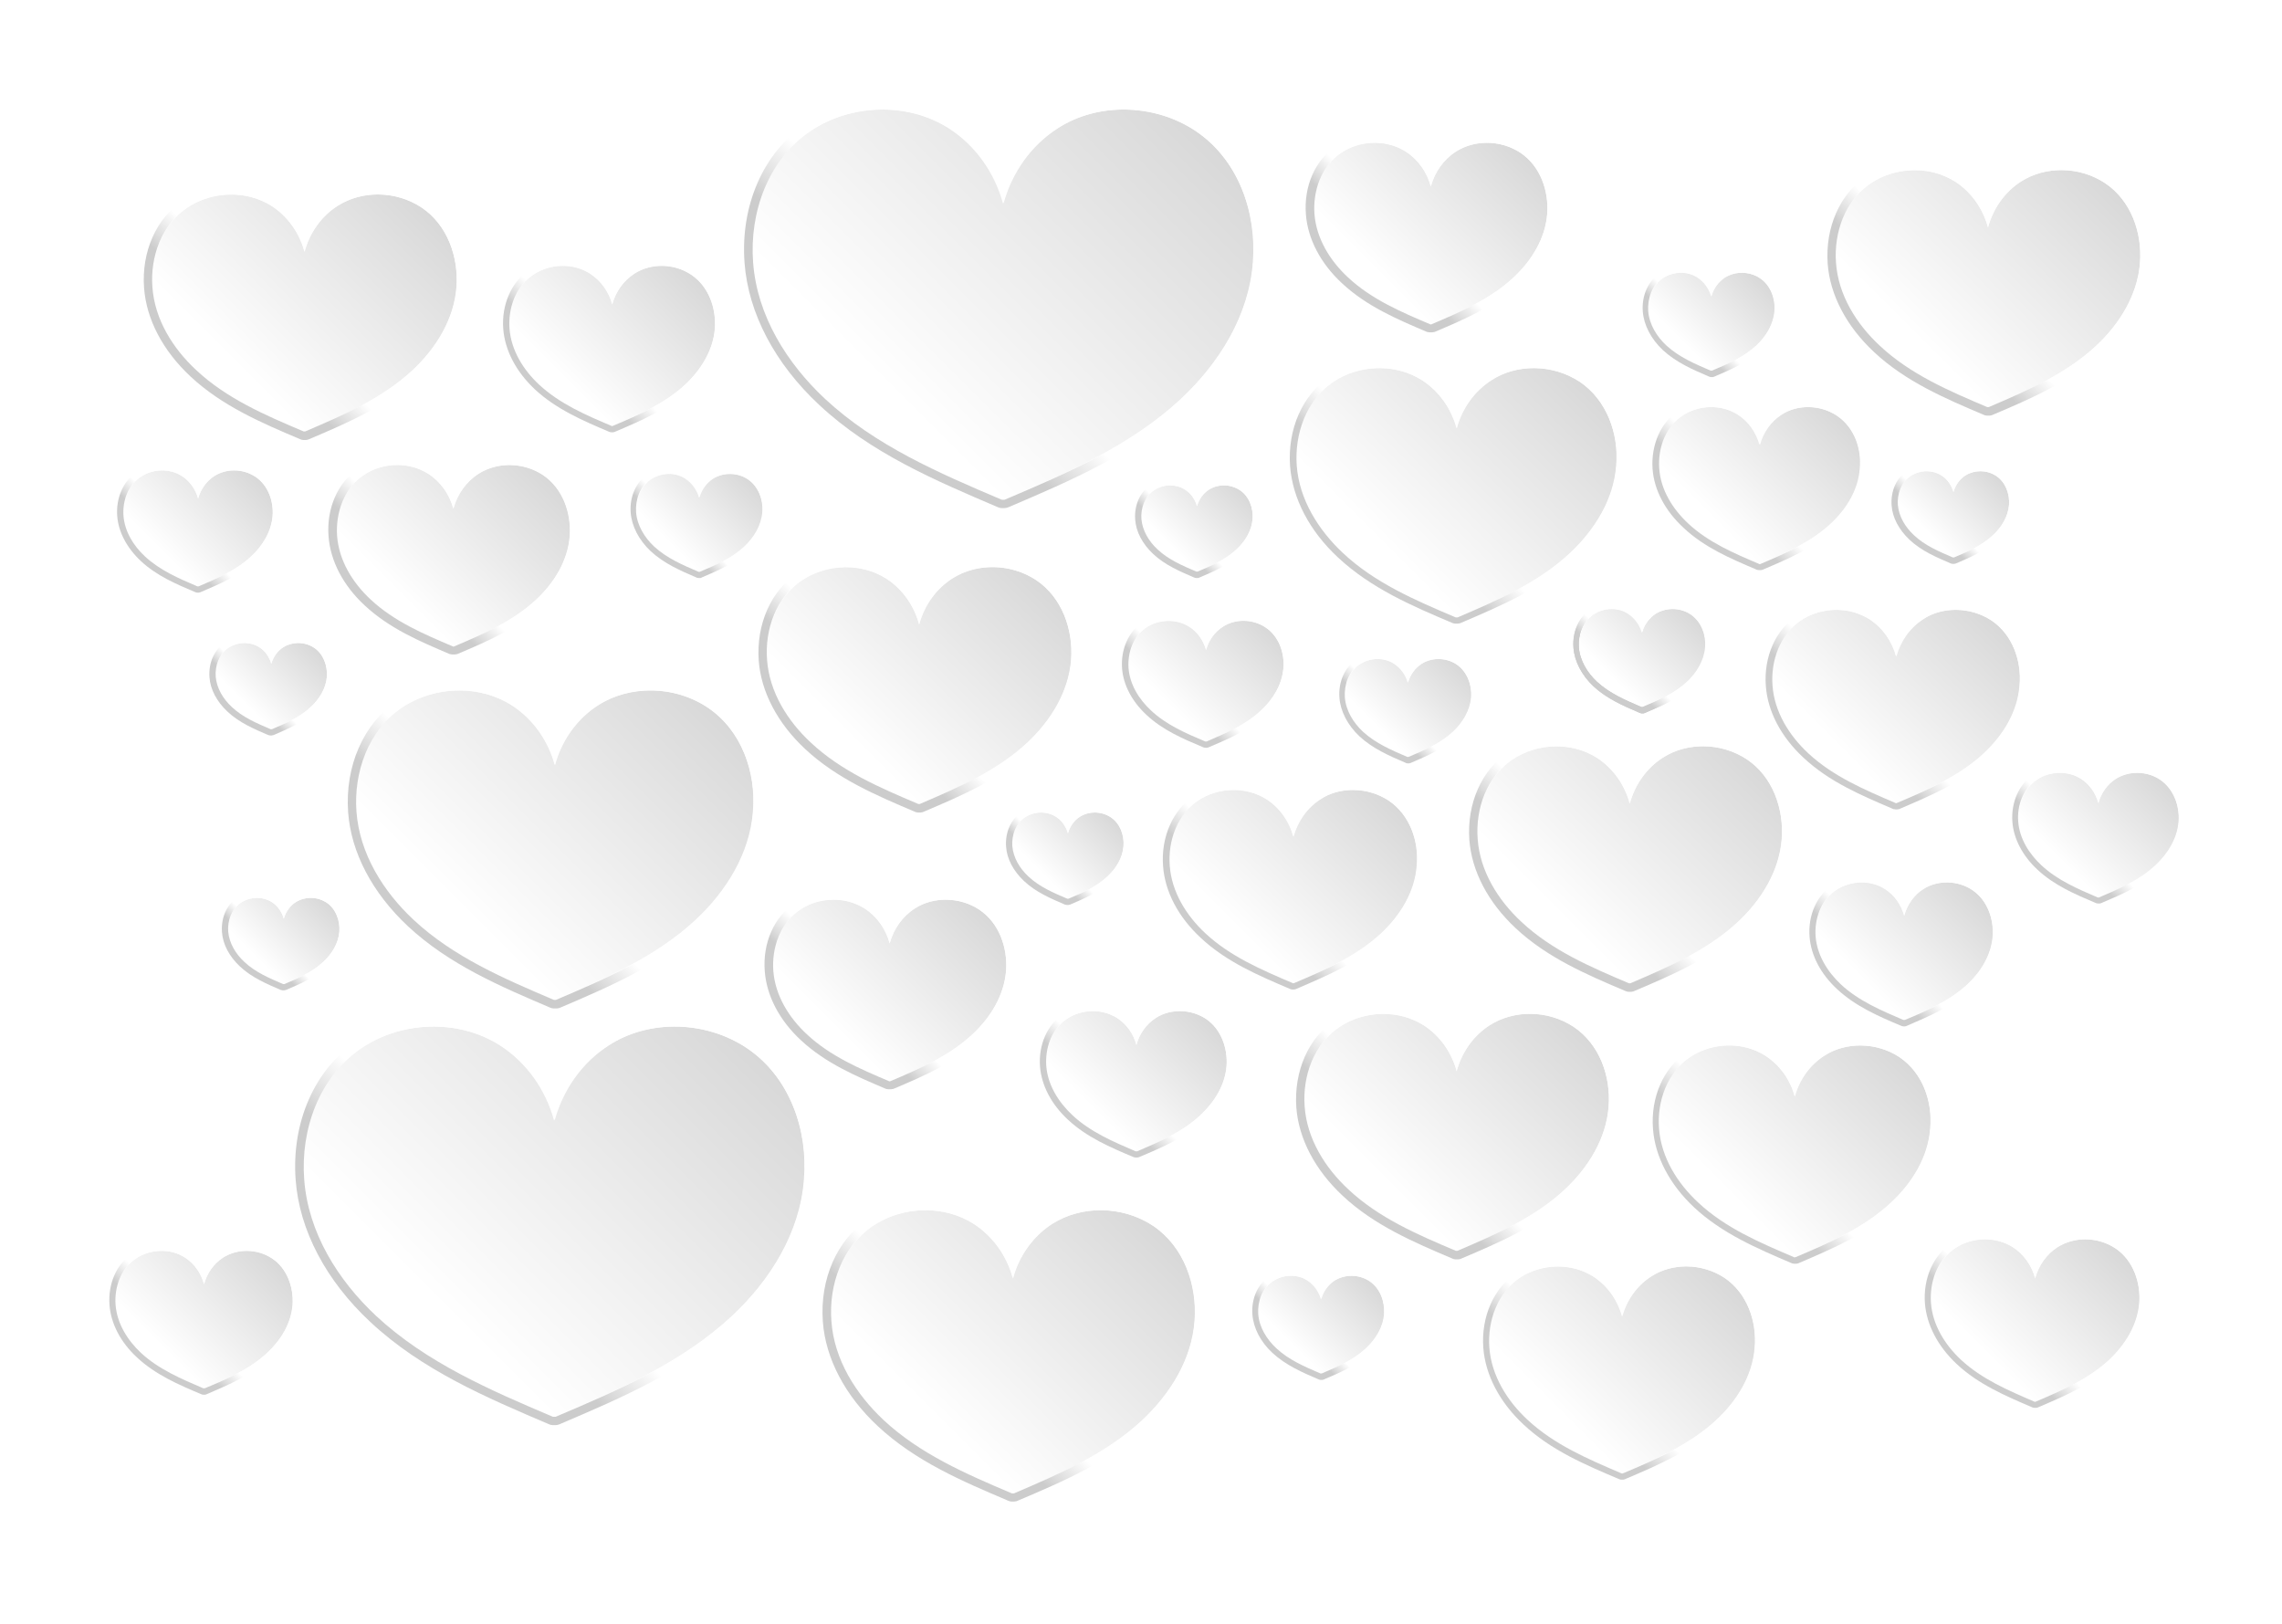<?xml version="1.0" encoding="UTF-8" standalone="no"?>
<!-- Generator: Adobe Illustrator 21.0.2, SVG Export Plug-In . SVG Version: 6.00 Build 0)  -->

<svg
   xmlns:dc="http://purl.org/dc/elements/1.1/"
   xmlns:cc="http://creativecommons.org/ns#"
   xmlns:rdf="http://www.w3.org/1999/02/22-rdf-syntax-ns#"
   xmlns:svg="http://www.w3.org/2000/svg"
   xmlns="http://www.w3.org/2000/svg"
   xmlns:xlink="http://www.w3.org/1999/xlink"
   xmlns:sodipodi="http://sodipodi.sourceforge.net/DTD/sodipodi-0.dtd"
   xmlns:inkscape="http://www.inkscape.org/namespaces/inkscape"
   version="1.0"
   id="Capa_1"
   x="0px"
   y="0px"
   width="1096px"
   height="780px"
   viewBox="0 0 1096 780"
   enable-background="new 0 0 1096 780"
   xml:space="preserve"
   sodipodi:docname="amor.svg"
   inkscape:version="0.92.3 (2405546, 2018-03-11)"><defs
   id="defs1618">
	<defs
   id="defs23">
		<rect
   height="780"
   width="1096"
   id="SVGID_2_" />
	</defs>
	<clipPath
   id="SVGID_3_">
		<use
   id="use25"
   overflow="visible"
   xlink:href="#SVGID_2_" />
	</clipPath>
	
	
	
	
	
	
	
	
	
	
	
	
	
	
	
	
	
	
	
	
	
	
	
	
	
	
	
	
	
	
	
	
	
	
	
	
	
	
	
	
	
	
	
	
	
	
	
	
	
	
	
	
	
	
	
	
	
	
	
	
	
	
	
	
	
	
	
	
	
</defs><sodipodi:namedview
   pagecolor="#ffffff"
   bordercolor="#666666"
   borderopacity="1"
   objecttolerance="10"
   gridtolerance="10"
   guidetolerance="10"
   inkscape:pageopacity="0"
   inkscape:pageshadow="2"
   inkscape:window-width="1227"
   inkscape:window-height="630"
   id="namedview1616"
   showgrid="false"
   inkscape:zoom="0.25824319"
   inkscape:cx="436.91188"
   inkscape:cy="390"
   inkscape:window-x="0"
   inkscape:window-y="0"
   inkscape:window-maximized="0"
   inkscape:current-layer="Capa_1" />
<filter
   filterUnits="objectBoundingBox"
   id="AI_Sombra_1">
	<feGaussianBlur
   in="SourceAlpha"
   result="blur"
   stdDeviation="2"
   id="feGaussianBlur2" />
	<feOffset
   dx="4"
   dy="4"
   in="blur"
   result="offsetBlurredAlpha"
   id="feOffset4" />
	<feMerge
   id="feMerge10">
		<feMergeNode
   in="offsetBlurredAlpha"
   id="feMergeNode6" />
		<feMergeNode
   in="SourceGraphic"
   id="feMergeNode8" />
	</feMerge>
</filter>
<radialGradient
   id="SVGID_1_"
   cx="548"
   cy="390"
   r="1314.166"
   gradientTransform="matrix(1,0,0,0.749,0,93.9)"
   gradientUnits="userSpaceOnUse">
	<stop
   offset="0.24"
   style="stop-color:#E20613"
   id="stop13" />
	<stop
   offset="0.422"
   style="stop-color:#B1050F"
   id="stop15" />
	<stop
   offset="0.711"
   style="stop-color:#660309"
   id="stop17" />
</radialGradient>
<rect
   width="1096"
   height="834.212"
   id="rect20"
   style="fill:none;stroke-width:1.034"
   x="0"
   y="-30.979"
   inkscape:export-filename="/home/valmor/flutterapp/busca_ao_tesouro/images/Illustration-Amor.png"
   inkscape:export-xdpi="70"
   inkscape:export-ydpi="70" />
<g
   style="filter:url(#AI_Sombra_1)"
   id="g136"
   clip-path="url(#SVGID_3_)">
		<linearGradient
   y2="41.919"
   x2="554.762"
   y1="196.138"
   x1="400.542"
   gradientUnits="userSpaceOnUse"
   id="SVGID_12_">
			<stop
   id="stop116"
   style="stop-color:#FFFFFF"
   offset="0.116" />
			<stop
   id="stop118"
   style="stop-color:#DCDCDC"
   offset="0.92" />
			<stop
   id="stop120"
   style="stop-color:#D8D8D8"
   offset="1" />
		</linearGradient>
		<path
   inkscape:connector-curvature="0"
   style="fill:url(#SVGID_12_)"
   id="path123"
   d="M 570.4,59 C 550.9,45.9 523.7,44.9 503.8,57.6 490.9,65.8 481.7,79.1 477.7,93.7 473.7,79 464.5,65.8 451.6,57.6 431.6,44.9 404.5,45.9 385,59 c -20.4,13.7 -29.3,39.1 -27.5,63 1.9,25.6 16.2,48.4 34.6,65.6 24.1,22.5 54.7,35.6 84.6,48.3 0.1,0.1 0.3,0.1 0.4,0.1 0,0 0,0 0,0 0.1,0 0.2,0 0.3,0 0.1,0 0.2,0 0.2,0 0.1,0 0.2,0 0.2,0 0.1,0 0.2,0 0.3,0 0,0 0,0 0,0 0.1,0 0.3,-0.1 0.4,-0.1 29.9,-12.7 60.5,-25.9 84.6,-48.3 18.4,-17.2 32.7,-40 34.6,-65.6 1.9,-23.9 -6.9,-49.2 -27.3,-63 z" />
		<g
   id="g134">
			<linearGradient
   y2="198.971"
   x2="397.718"
   y1="39.103"
   x1="557.586"
   gradientUnits="userSpaceOnUse"
   id="SVGID_13_">
				<stop
   id="stop125"
   style="stop-color:#FFFFFF"
   offset="0.643" />
				<stop
   id="stop127"
   style="stop-color:#DCDCDC"
   offset="0.741" />
				<stop
   id="stop129"
   style="stop-color:#CCCCCC"
   offset="0.78" />
			</linearGradient>
			<path
   inkscape:connector-curvature="0"
   style="fill:url(#SVGID_13_)"
   id="path132"
   d="m 535.6,48.6 c 12.3,0 24.6,3.5 34.8,10.4 20.4,13.7 29.3,39.1 27.5,63 -1.9,25.6 -16.2,48.4 -34.6,65.6 -24.1,22.5 -54.7,35.6 -84.6,48.3 -0.1,0.1 -0.3,0.1 -0.4,0.1 0,0 0,0 0,0 -0.1,0 -0.2,0 -0.3,0 -0.1,0 -0.2,0 -0.2,0 -0.1,0 -0.2,0 -0.2,0 -0.1,0 -0.2,0 -0.3,0 0,0 0,0 0,0 -0.1,0 -0.3,-0.1 -0.4,-0.1 -29.9,-12.7 -60.5,-25.9 -84.6,-48.3 -18.4,-17.2 -32.7,-40 -34.6,-65.6 -1.8,-23.9 7.1,-49.2 27.5,-63 10.2,-6.9 22.5,-10.4 34.8,-10.4 11.2,0 22.4,2.9 31.9,9 12.9,8.2 22.1,21.5 26.1,36.1 4,-14.7 13.2,-27.9 26.1,-36.1 9.2,-6 20.3,-9 31.5,-9 m 0,-4 c -12.4,0 -24.1,3.3 -34,9.6 C 491.3,60.7 482.9,70.6 477.7,82 472.4,70.5 464,60.7 453.8,54.2 c -9.9,-6.3 -21.7,-9.6 -34,-9.6 -13.2,0 -26.4,3.9 -37,11.1 -20.1,13.5 -31.3,39 -29.2,66.6 1.8,24 14.5,48.3 35.9,68.2 24.7,23.1 55.8,36.3 85.8,49.1 0.4,0.2 0.7,0.2 0.9,0.3 v 0 h 0.1 0.1 c 0.3,0.1 0.5,0.1 0.7,0.1 0.1,0 0.4,0 0.7,0 0.3,0 0.6,0 0.7,0 0.2,0 0.4,-0.1 0.7,-0.1 h 0.1 0.1 v 0 c 0.3,-0.1 0.6,-0.2 0.9,-0.3 30,-12.8 61,-26 85.8,-49.1 21.4,-19.9 34.1,-44.2 35.9,-68.2 2,-27.5 -9.2,-53 -29.2,-66.6 C 562,48.6 548.9,44.6 535.6,44.6 Z" />
		</g>
	</g><g
   style="filter:url(#AI_Sombra_1)"
   id="g158"
   clip-path="url(#SVGID_3_)">
		<linearGradient
   y2="482.312"
   x2="339.178"
   y1="636.532"
   x1="184.958"
   gradientUnits="userSpaceOnUse"
   id="SVGID_14_">
			<stop
   id="stop138"
   style="stop-color:#FFFFFF"
   offset="0.116" />
			<stop
   id="stop140"
   style="stop-color:#DCDCDC"
   offset="0.92" />
			<stop
   id="stop142"
   style="stop-color:#D8D8D8"
   offset="1" />
		</linearGradient>
		<path
   inkscape:connector-curvature="0"
   style="fill:url(#SVGID_14_)"
   id="path145"
   d="m 354.8,499.4 c -19.5,-13.1 -46.7,-14.1 -66.6,-1.4 -12.9,8.2 -22.1,21.5 -26.1,36.1 -4,-14.7 -13.2,-27.9 -26.1,-36.1 -20,-12.7 -47.1,-11.7 -66.6,1.4 -20.4,13.7 -29.3,39.1 -27.5,63 1.9,25.6 16.2,48.4 34.6,65.6 24.1,22.5 54.7,35.6 84.6,48.3 0.1,0.1 0.3,0.1 0.4,0.1 0,0 0,0 0,0 0.1,0 0.2,0 0.3,0 0.1,0 0.2,0 0.2,0 0.1,0 0.2,0 0.2,0 0.1,0 0.2,0 0.3,0 0,0 0,0 0,0 0.1,0 0.3,-0.1 0.4,-0.1 29.9,-12.7 60.5,-25.9 84.6,-48.3 18.4,-17.2 32.7,-40 34.6,-65.6 2,-23.9 -6.9,-49.2 -27.3,-63 z" />
		<g
   id="g156">
			<linearGradient
   y2="639.365"
   x2="182.134"
   y1="479.497"
   x1="342.002"
   gradientUnits="userSpaceOnUse"
   id="SVGID_15_">
				<stop
   id="stop147"
   style="stop-color:#FFFFFF"
   offset="0.643" />
				<stop
   id="stop149"
   style="stop-color:#DCDCDC"
   offset="0.741" />
				<stop
   id="stop151"
   style="stop-color:#CCCCCC"
   offset="0.78" />
			</linearGradient>
			<path
   inkscape:connector-curvature="0"
   style="fill:url(#SVGID_15_)"
   id="path154"
   d="m 320,489 c 12.3,0 24.6,3.5 34.8,10.4 20.4,13.7 29.3,39.1 27.5,63 -1.9,25.6 -16.2,48.4 -34.6,65.6 -24.1,22.5 -54.7,35.6 -84.6,48.3 -0.1,0.1 -0.3,0.1 -0.4,0.1 0,0 0,0 0,0 -0.1,0 -0.2,0 -0.3,0 -0.1,0 -0.2,0 -0.2,0 -0.1,0 -0.2,0 -0.2,0 -0.1,0 -0.2,0 -0.3,0 0,0 0,0 0,0 -0.1,0 -0.3,-0.1 -0.4,-0.1 -29.9,-12.7 -60.5,-25.9 -84.6,-48.3 -18.4,-17.2 -32.7,-40 -34.6,-65.6 -1.8,-23.9 7.1,-49.2 27.5,-63 10.2,-6.9 22.5,-10.4 34.8,-10.4 11.2,0 22.4,2.9 31.9,9 12.9,8.2 22.1,21.5 26.1,36.1 4,-14.7 13.2,-27.9 26.1,-36.1 9.2,-6 20.3,-9 31.5,-9 m 0,-4 c -12.4,0 -24.1,3.3 -34,9.6 -10.3,6.5 -18.7,16.4 -23.9,27.8 -5.3,-11.5 -13.7,-21.3 -23.9,-27.8 -9.9,-6.3 -21.7,-9.6 -34,-9.6 -13.2,0 -26.4,3.9 -37,11.1 -20.1,13.5 -31.3,39 -29.2,66.6 1.8,24 14.5,48.3 35.9,68.2 24.7,23.1 55.8,36.3 85.8,49.1 0.4,0.2 0.7,0.2 0.9,0.3 v 0 h 0.1 0.1 c 0.3,0.1 0.5,0.1 0.7,0.1 0.1,0 0.4,0 0.7,0 0.3,0 0.6,0 0.7,0 0.2,0 0.4,-0.1 0.7,-0.1 h 0.1 0.1 v 0 c 0.3,-0.1 0.6,-0.2 0.9,-0.3 30,-12.8 61,-26 85.8,-49.1 21.4,-19.9 34.1,-44.2 35.9,-68.2 2,-27.5 -9.2,-53 -29.2,-66.6 C 346.4,488.9 333.3,485 320,485 Z" />
		</g>
	</g><g
   style="filter:url(#AI_Sombra_1)"
   id="g224"
   clip-path="url(#SVGID_3_)">
		<linearGradient
   y2="85.333"
   x2="189.073"
   y1="179.026"
   x1="95.38"
   gradientUnits="userSpaceOnUse"
   id="SVGID_20_">
			<stop
   id="stop204"
   style="stop-color:#FFFFFF"
   offset="0.116" />
			<stop
   id="stop206"
   style="stop-color:#DCDCDC"
   offset="0.92" />
			<stop
   id="stop208"
   style="stop-color:#D8D8D8"
   offset="1" />
		</linearGradient>
		<path
   inkscape:connector-curvature="0"
   style="fill:url(#SVGID_20_)"
   id="path211"
   d="m 198.6,95.7 c -11.8,-8 -28.4,-8.6 -40.5,-0.8 -7.8,5 -13.4,13 -15.8,22 -2.4,-8.9 -8,-17 -15.8,-22 -12.1,-7.7 -28.6,-7.1 -40.5,0.8 -12.4,8.3 -17.8,23.8 -16.7,38.2 1.2,15.5 9.9,29.4 21,39.8 14.6,13.6 33.2,21.6 51.4,29.4 0.1,0 0.2,0.1 0.3,0.1 0,0 0,0 0,0 0.1,0 0.1,0 0.2,0 0,0 0.1,0 0.1,0 0,0 0.1,0 0.1,0 0.1,0 0.1,0 0.2,0 0,0 0,0 0,0 0.1,0 0.2,0 0.3,-0.1 18.2,-7.7 36.8,-15.7 51.4,-29.4 11.2,-10.4 19.9,-24.3 21,-39.8 1,-14.4 -4.3,-29.8 -16.7,-38.2 z" />
		<g
   id="g222">
			<linearGradient
   y2="181.858"
   x2="92.554"
   y1="82.513"
   x1="191.899"
   gradientUnits="userSpaceOnUse"
   id="SVGID_21_">
				<stop
   id="stop213"
   style="stop-color:#FFFFFF"
   offset="0.643" />
				<stop
   id="stop215"
   style="stop-color:#DCDCDC"
   offset="0.741" />
				<stop
   id="stop217"
   style="stop-color:#CCCCCC"
   offset="0.78" />
			</linearGradient>
			<path
   inkscape:connector-curvature="0"
   style="fill:url(#SVGID_21_)"
   id="path220"
   d="m 177.4,89.4 c 7.5,0 14.9,2.2 21.1,6.3 12.4,8.3 17.8,23.8 16.7,38.2 -1.2,15.5 -9.9,29.4 -21,39.8 -14.6,13.6 -33.2,21.6 -51.4,29.4 -0.1,0 -0.2,0.1 -0.3,0.1 0,0 0,0 0,0 -0.1,0 -0.1,0 -0.2,0 0,0 -0.1,0 -0.1,0 0,0 -0.1,0 -0.1,0 -0.1,0 -0.1,0 -0.2,0 0,0 0,0 0,0 -0.1,0 -0.2,0 -0.3,-0.1 C 123.4,195.4 104.8,187.4 90.2,173.7 79,163.3 70.3,149.4 69.2,133.9 68.1,119.4 73.5,104 85.9,95.7 c 6.2,-4.2 13.7,-6.3 21.1,-6.3 6.8,0 13.6,1.8 19.4,5.5 7.8,5 13.4,13 15.8,22 2.4,-8.9 8,-17 15.8,-22 5.9,-3.7 12.6,-5.5 19.4,-5.5 m 0,-4 c -7.8,0 -15.2,2.1 -21.5,6.1 -5.6,3.6 -10.4,8.7 -13.7,14.8 -3.3,-6 -8.1,-11.2 -13.7,-14.8 -6.3,-4 -13.7,-6.1 -21.5,-6.1 -8.4,0 -16.6,2.5 -23.3,7 -12.7,8.5 -19.8,24.6 -18.5,41.9 1.1,15 9,30.1 22.3,42.5 15.2,14.2 34.2,22.3 52.6,30.1 0.3,0.1 0.6,0.2 0.8,0.3 v 0 h 0.1 0.1 c 0.3,0.1 0.5,0.1 0.6,0.1 0.1,0 0.3,0 0.6,0 0.3,0 0.5,0 0.6,0 0.2,0 0.4,0 0.6,-0.1 h 0.1 0.1 v 0 c 0.2,-0.1 0.5,-0.1 0.8,-0.3 18.4,-7.8 37.3,-15.9 52.6,-30.1 13.3,-12.4 21.2,-27.5 22.3,-42.5 1.3,-17.3 -5.8,-33.3 -18.5,-41.9 -6.8,-4.5 -15.1,-7 -23.5,-7 z" />
		</g>
	</g><g
   style="filter:url(#AI_Sombra_1)"
   id="g246"
   clip-path="url(#SVGID_3_)">
		<linearGradient
   y2="322.27"
   x2="323.629"
   y1="444.614"
   x1="201.285"
   gradientUnits="userSpaceOnUse"
   id="SVGID_22_">
			<stop
   id="stop226"
   style="stop-color:#FFFFFF"
   offset="0.116" />
			<stop
   id="stop228"
   style="stop-color:#DCDCDC"
   offset="0.92" />
			<stop
   id="stop230"
   style="stop-color:#D8D8D8"
   offset="1" />
		</linearGradient>
		<path
   inkscape:connector-curvature="0"
   style="fill:url(#SVGID_22_)"
   id="path233"
   d="m 336,335.8 c -15.5,-10.4 -37,-11.2 -52.9,-1.1 -10.2,6.5 -17.6,17 -20.7,28.7 -3.1,-11.6 -10.5,-22.2 -20.7,-28.7 -15.8,-10.1 -37.4,-9.3 -52.9,1.1 -16.2,10.9 -23.2,31 -21.8,49.9 1.5,20.3 12.9,38.4 27.5,52 19.1,17.8 43.4,28.2 67.1,38.3 0.1,0 0.2,0.1 0.3,0.1 0,0 0,0 0,0 0.1,0 0.2,0 0.2,0 0.1,0 0.1,0 0.2,0 0.1,0 0.1,0 0.2,0 0.1,0 0.2,0 0.2,0 0,0 0,0 0,0 0.1,0 0.2,-0.1 0.3,-0.1 23.7,-10.1 48,-20.5 67.1,-38.3 14.6,-13.6 26,-31.8 27.5,-52 1.6,-18.8 -5.4,-39 -21.6,-49.9 z" />
		<g
   id="g244">
			<linearGradient
   y2="447.446"
   x2="198.46"
   y1="319.453"
   x1="326.454"
   gradientUnits="userSpaceOnUse"
   id="SVGID_23_">
				<stop
   id="stop235"
   style="stop-color:#FFFFFF"
   offset="0.643" />
				<stop
   id="stop237"
   style="stop-color:#DCDCDC"
   offset="0.741" />
				<stop
   id="stop239"
   style="stop-color:#CCCCCC"
   offset="0.78" />
			</linearGradient>
			<path
   inkscape:connector-curvature="0"
   style="fill:url(#SVGID_23_)"
   id="path242"
   d="m 308.4,327.6 c 9.7,0 19.5,2.8 27.6,8.3 16.2,10.9 23.2,31 21.8,49.9 -1.5,20.3 -12.9,38.4 -27.5,52 -19.1,17.8 -43.4,28.2 -67.1,38.3 -0.1,0 -0.2,0.1 -0.3,0.1 0,0 0,0 0,0 -0.1,0 -0.2,0 -0.2,0 -0.1,0 -0.1,0 -0.2,0 -0.1,0 -0.1,0 -0.2,0 -0.1,0 -0.2,0 -0.2,0 0,0 0,0 0,0 -0.1,0 -0.2,-0.1 -0.3,-0.1 -23.7,-10.1 -48,-20.5 -67.1,-38.3 -14.6,-13.6 -26,-31.8 -27.5,-52 -1.4,-18.9 5.6,-39 21.8,-49.9 8.1,-5.4 17.8,-8.3 27.6,-8.3 8.9,0 17.7,2.3 25.3,7.1 10.2,6.5 17.6,17 20.7,28.7 3.1,-11.6 10.5,-22.2 20.7,-28.7 7.4,-4.8 16.3,-7.1 25.1,-7.1 m 0,-4 c -10,0 -19.5,2.7 -27.4,7.8 -7.8,5 -14.3,12.3 -18.5,20.9 -4.3,-8.6 -10.7,-15.9 -18.5,-20.9 -8,-5.1 -17.5,-7.8 -27.4,-7.8 -10.7,0 -21.2,3.2 -29.8,8.9 -16.2,10.9 -25.2,31.4 -23.6,53.6 1.4,19.3 11.6,38.7 28.7,54.7 19.7,18.4 44.4,28.9 68.3,39.1 0.3,0.1 0.6,0.2 0.9,0.3 v 0 h 0.1 0.1 c 0.3,0.1 0.5,0.1 0.7,0.1 0.1,0 0.4,0 0.6,0 0.3,0 0.5,0 0.7,0 0.2,0 0.4,0 0.7,-0.1 h 0.1 0.1 v 0 c 0.2,-0.1 0.5,-0.1 0.9,-0.3 23.9,-10.2 48.5,-20.7 68.3,-39.1 17.1,-16 27.3,-35.4 28.7,-54.7 1.6,-22.1 -7.4,-42.7 -23.6,-53.6 -8.8,-5.7 -19.4,-8.9 -30.1,-8.9 z" />
		</g>
	</g><g
   style="filter:url(#AI_Sombra_1)"
   id="g356"
   clip-path="url(#SVGID_3_)">
		<linearGradient
   y2="594.365"
   x2="121.209"
   y1="648.784"
   x1="66.791"
   gradientUnits="userSpaceOnUse"
   id="SVGID_32_">
			<stop
   id="stop336"
   style="stop-color:#FFFFFF"
   offset="0.116" />
			<stop
   id="stop338"
   style="stop-color:#DCDCDC"
   offset="0.92" />
			<stop
   id="stop340"
   style="stop-color:#D8D8D8"
   offset="1" />
		</linearGradient>
		<path
   inkscape:connector-curvature="0"
   style="fill:url(#SVGID_32_)"
   id="path343"
   d="m 126.7,600.4 c -6.9,-4.6 -16.5,-5 -23.5,-0.5 -4.6,2.9 -7.8,7.6 -9.2,12.8 -1.4,-5.2 -4.7,-9.9 -9.2,-12.8 -7,-4.5 -16.6,-4.1 -23.5,0.5 -7.2,4.8 -10.3,13.8 -9.7,22.2 0.7,9 5.7,17.1 12.2,23.1 8.5,7.9 19.3,12.6 29.9,17 0.1,0 0.1,0 0.2,0 0,0 0,0 0,0 0,0 0.1,0 0.1,0 0,0 0.1,0 0.1,0 0,0 0.1,0 0.1,0 0,0 0.1,0 0.1,0 0,0 0,0 0,0 0,0 0.1,0 0.2,0 10.5,-4.5 21.4,-9.1 29.9,-17 6.5,-6.1 11.5,-14.1 12.2,-23.1 0.4,-8.4 -2.7,-17.4 -9.9,-22.2 z" />
		<g
   id="g354">
			<linearGradient
   y2="650.907"
   x2="64.671"
   y1="592.249"
   x1="123.329"
   gradientUnits="userSpaceOnUse"
   id="SVGID_33_">
				<stop
   id="stop345"
   style="stop-color:#FFFFFF"
   offset="0.643" />
				<stop
   id="stop347"
   style="stop-color:#DCDCDC"
   offset="0.741" />
				<stop
   id="stop349"
   style="stop-color:#CCCCCC"
   offset="0.78" />
			</linearGradient>
			<path
   inkscape:connector-curvature="0"
   style="fill:url(#SVGID_33_)"
   id="path352"
   d="m 114.5,596.7 c 4.3,0 8.7,1.2 12.3,3.7 7.2,4.8 10.3,13.8 9.7,22.2 -0.7,9 -5.7,17.1 -12.2,23.1 -8.5,7.9 -19.3,12.6 -29.9,17 -0.1,0 -0.1,0 -0.2,0 0,0 0,0 0,0 0,0 -0.1,0 -0.1,0 0,0 -0.1,0 -0.1,0 0,0 -0.1,0 -0.1,0 0,0 -0.1,0 -0.1,0 0,0 0,0 0,0 0,0 -0.1,0 -0.2,0 -10.5,-4.5 -21.4,-9.1 -29.9,-17 -6.5,-6.1 -11.5,-14.1 -12.2,-23.1 -0.6,-8.4 2.5,-17.4 9.7,-22.2 3.6,-2.4 7.9,-3.7 12.3,-3.7 4,0 7.9,1 11.3,3.2 4.6,2.9 7.8,7.6 9.2,12.8 1.4,-5.2 4.7,-9.9 9.2,-12.8 3.4,-2.1 7.3,-3.2 11.3,-3.2 m 0,-3 c -4.7,0 -9.1,1.3 -12.9,3.6 -3.1,1.9 -5.7,4.6 -7.6,7.8 -1.9,-3.2 -4.5,-5.9 -7.6,-7.8 -3.7,-2.4 -8.2,-3.6 -12.9,-3.6 -5,0 -9.9,1.5 -13.9,4.2 -7.6,5.1 -11.8,14.6 -11,24.9 0.7,8.9 5.3,17.8 13.2,25.1 8.9,8.3 20,13.1 30.7,17.6 0.2,0.1 0.4,0.1 0.5,0.2 v 0 h 0.1 c 0.2,0 0.3,0.1 0.5,0.1 0.1,0 0.2,0 0.4,0 0.2,0 0.3,0 0.4,0 0.1,0 0.3,0 0.4,-0.1 h 0.1 v 0 c 0.1,0 0.3,-0.1 0.5,-0.2 10.7,-4.6 21.8,-9.3 30.7,-17.6 7.8,-7.3 12.5,-16.2 13.2,-25.1 0.8,-10.3 -3.5,-19.8 -11,-24.9 -3.9,-2.7 -8.9,-4.2 -13.8,-4.2 z" />
		</g>
	</g><g
   style="filter:url(#AI_Sombra_1)"
   id="g400"
   clip-path="url(#SVGID_3_)">
		<linearGradient
   y2="219.948"
   x2="114.117"
   y1="265.844"
   x1="68.221"
   gradientUnits="userSpaceOnUse"
   id="SVGID_36_">
			<stop
   id="stop380"
   style="stop-color:#FFFFFF"
   offset="0.116" />
			<stop
   id="stop382"
   style="stop-color:#DCDCDC"
   offset="0.92" />
			<stop
   id="stop384"
   style="stop-color:#D8D8D8"
   offset="1" />
		</linearGradient>
		<path
   inkscape:connector-curvature="0"
   style="fill:url(#SVGID_36_)"
   id="path387"
   d="m 118.8,225 c -5.8,-3.9 -13.9,-4.2 -19.8,-0.4 -3.8,2.4 -6.6,6.4 -7.8,10.8 -1.2,-4.4 -3.9,-8.3 -7.8,-10.8 -5.9,-3.8 -14,-3.5 -19.8,0.4 -6.1,4.1 -8.7,11.6 -8.2,18.7 0.6,7.6 4.8,14.4 10.3,19.5 7.2,6.7 16.3,10.6 25.2,14.4 0,0 0.1,0 0.1,0 0,0 0,0 0,0 0,0 0.1,0 0.1,0 0,0 0,0 0.1,0 0,0 0,0 0.1,0 0,0 0.1,0 0.1,0 0,0 0,0 0,0 0,0 0.1,0 0.1,0 8.9,-3.8 18,-7.7 25.2,-14.4 5.5,-5.1 9.7,-11.9 10.3,-19.5 0.5,-7 -2.2,-14.6 -8.2,-18.7 z" />
		<g
   id="g398">
			<linearGradient
   y2="267.966"
   x2="66.101"
   y1="217.831"
   x1="116.237"
   gradientUnits="userSpaceOnUse"
   id="SVGID_37_">
				<stop
   id="stop389"
   style="stop-color:#FFFFFF"
   offset="0.643" />
				<stop
   id="stop391"
   style="stop-color:#DCDCDC"
   offset="0.741" />
				<stop
   id="stop393"
   style="stop-color:#CCCCCC"
   offset="0.78" />
			</linearGradient>
			<path
   inkscape:connector-curvature="0"
   style="fill:url(#SVGID_37_)"
   id="path396"
   d="m 108.4,221.9 c 3.6,0 7.3,1.1 10.3,3.1 6.1,4.1 8.7,11.6 8.2,18.7 -0.6,7.6 -4.8,14.4 -10.3,19.5 -7.2,6.7 -16.3,10.6 -25.2,14.4 0,0 -0.1,0 -0.1,0 0,0 0,0 0,0 0,0 -0.1,0 -0.1,0 0,0 0,0 -0.1,0 0,0 0,0 -0.1,0 0,0 -0.1,0 -0.1,0 0,0 0,0 0,0 0,0 -0.1,0 -0.1,0 -8.9,-3.8 -18,-7.7 -25.2,-14.4 -5.5,-5.1 -9.7,-11.9 -10.3,-19.5 -0.5,-7.1 2.1,-14.6 8.2,-18.7 3,-2 6.7,-3.1 10.3,-3.1 3.3,0 6.7,0.9 9.5,2.7 3.8,2.4 6.6,6.4 7.8,10.8 1.2,-4.4 3.9,-8.3 7.8,-10.8 2.9,-1.8 6.2,-2.7 9.5,-2.7 m 0,-3 c -4,0 -7.9,1.1 -11.1,3.1 -2.4,1.5 -4.5,3.6 -6.2,6.1 -1.6,-2.5 -3.7,-4.6 -6.2,-6.1 -3.2,-2.1 -7.1,-3.1 -11.1,-3.1 -4.3,0 -8.6,1.3 -12,3.6 -6.5,4.4 -10.2,12.6 -9.5,21.4 0.6,7.6 4.6,15.2 11.3,21.5 7.6,7.1 17,11.1 26,14.9 0.2,0.1 0.4,0.1 0.5,0.2 v 0 0 0 c 0.2,0 0.3,0.1 0.5,0.1 0.1,0 0.2,0 0.4,0 0.2,0 0.3,0 0.4,0 0.1,0 0.3,0 0.4,-0.1 h 0.1 0.1 v 0 c 0.1,0 0.3,-0.1 0.5,-0.2 9.1,-3.9 18.5,-7.9 26.1,-14.9 6.7,-6.2 10.7,-13.9 11.3,-21.5 0.7,-8.8 -3,-17.1 -9.5,-21.4 -3.4,-2.3 -7.7,-3.6 -12,-3.6 z" />
		</g>
	</g><g
   style="filter:url(#AI_Sombra_1)"
   id="g422"
   clip-path="url(#SVGID_3_)">
		<linearGradient
   y2="425.723"
   x2="149.409"
   y1="459.864"
   x1="115.268"
   gradientUnits="userSpaceOnUse"
   id="SVGID_38_">
			<stop
   id="stop402"
   style="stop-color:#FFFFFF"
   offset="0.116" />
			<stop
   id="stop404"
   style="stop-color:#DCDCDC"
   offset="0.92" />
			<stop
   id="stop406"
   style="stop-color:#D8D8D8"
   offset="1" />
		</linearGradient>
		<path
   inkscape:connector-curvature="0"
   style="fill:url(#SVGID_38_)"
   id="path409"
   d="m 152.9,429.5 c -4.3,-2.9 -10.3,-3.1 -14.8,-0.3 -2.9,1.8 -4.9,4.8 -5.8,8 -0.9,-3.2 -2.9,-6.2 -5.8,-8 -4.4,-2.8 -10.4,-2.6 -14.8,0.3 -4.5,3 -6.5,8.7 -6.1,13.9 0.4,5.7 3.6,10.7 7.7,14.5 5.3,5 12.1,7.9 18.7,10.7 0,0 0.1,0 0.1,0 0,0 0,0 0,0 0,0 0,0 0.1,0 0,0 0,0 0.1,0 0,0 0,0 0.1,0 0,0 0,0 0.1,0 0,0 0,0 0,0 0,0 0.1,0 0.1,0 6.6,-2.8 13.4,-5.7 18.7,-10.7 4.1,-3.8 7.2,-8.9 7.7,-14.5 0.3,-5.2 -1.6,-10.8 -6.1,-13.9 z" />
		<g
   id="g420">
			<linearGradient
   y2="461.986"
   x2="113.148"
   y1="423.605"
   x1="151.529"
   gradientUnits="userSpaceOnUse"
   id="SVGID_39_">
				<stop
   id="stop411"
   style="stop-color:#FFFFFF"
   offset="0.643" />
				<stop
   id="stop413"
   style="stop-color:#DCDCDC"
   offset="0.741" />
				<stop
   id="stop415"
   style="stop-color:#CCCCCC"
   offset="0.78" />
			</linearGradient>
			<path
   inkscape:connector-curvature="0"
   style="fill:url(#SVGID_39_)"
   id="path418"
   d="m 145.2,427.2 c 2.7,0 5.4,0.8 7.7,2.3 4.5,3 6.5,8.7 6.1,13.9 -0.4,5.7 -3.6,10.7 -7.7,14.5 -5.3,5 -12.1,7.9 -18.7,10.7 0,0 -0.1,0 -0.1,0 0,0 0,0 0,0 0,0 0,0 -0.1,0 0,0 0,0 -0.1,0 0,0 0,0 -0.1,0 0,0 0,0 -0.1,0 0,0 0,0 0,0 0,0 -0.1,0 -0.1,0 -6.6,-2.8 -13.4,-5.7 -18.7,-10.7 -4.1,-3.8 -7.2,-8.9 -7.7,-14.5 -0.4,-5.3 1.6,-10.9 6.1,-13.9 2.3,-1.5 5,-2.3 7.7,-2.3 2.5,0 5,0.7 7.1,2 2.9,1.8 4.9,4.8 5.8,8 0.9,-3.2 2.9,-6.2 5.8,-8 2.1,-1.3 4.6,-2 7.1,-2 m 0,-3 c -3.1,0 -6.1,0.9 -8.7,2.5 -1.6,1 -3,2.3 -4.2,3.9 -1.2,-1.5 -2.6,-2.8 -4.2,-3.9 -2.5,-1.6 -5.5,-2.5 -8.7,-2.5 -3.3,0 -6.7,1 -9.4,2.8 -5.1,3.4 -7.9,9.8 -7.4,16.6 0.4,5.9 3.5,11.7 8.6,16.5 5.7,5.4 13.1,8.5 19.6,11.3 0.2,0.1 0.3,0.1 0.4,0.1 v 0 0 c 0,0 0,0 0.1,0 v 0 0 0 c 0.1,0 0.3,0.1 0.4,0.1 0.1,0 0.2,0 0.4,0 h 0.2 0.2 c 0.1,0 0.2,0 0.4,-0.1 v 0 0 0 c 0,0 0,0 0.1,0 v 0 0 c 0.1,0 0.3,-0.1 0.4,-0.1 6.5,-2.8 13.9,-5.9 19.6,-11.3 5.1,-4.8 8.2,-10.6 8.6,-16.5 0.5,-6.9 -2.3,-13.2 -7.4,-16.6 -2.4,-1.8 -5.7,-2.8 -9,-2.8 z" />
		</g>
	</g><g
   style="filter:url(#AI_Sombra_1)"
   id="g444"
   clip-path="url(#SVGID_3_)">
		<linearGradient
   y2="303.353"
   x2="143.409"
   y1="337.494"
   x1="109.268"
   gradientUnits="userSpaceOnUse"
   id="SVGID_40_">
			<stop
   id="stop424"
   style="stop-color:#FFFFFF"
   offset="0.116" />
			<stop
   id="stop426"
   style="stop-color:#DCDCDC"
   offset="0.92" />
			<stop
   id="stop428"
   style="stop-color:#D8D8D8"
   offset="1" />
		</linearGradient>
		<path
   inkscape:connector-curvature="0"
   style="fill:url(#SVGID_40_)"
   id="path431"
   d="m 146.9,307.1 c -4.3,-2.9 -10.3,-3.1 -14.8,-0.3 -2.9,1.8 -4.9,4.8 -5.8,8 -0.9,-3.2 -2.9,-6.2 -5.8,-8 -4.4,-2.8 -10.4,-2.6 -14.8,0.3 -4.5,3 -6.5,8.7 -6.1,13.9 0.4,5.7 3.6,10.7 7.7,14.5 5.3,5 12.1,7.9 18.7,10.7 0,0 0.1,0 0.1,0 0,0 0,0 0,0 0,0 0,0 0.1,0 0,0 0,0 0.1,0 0,0 0,0 0.1,0 0,0 0,0 0.1,0 0,0 0,0 0,0 0,0 0.1,0 0.1,0 6.6,-2.8 13.4,-5.7 18.7,-10.7 4.1,-3.8 7.2,-8.9 7.7,-14.5 0.3,-5.2 -1.6,-10.8 -6.1,-13.9 z" />
		<g
   id="g442">
			<linearGradient
   y2="339.616"
   x2="107.148"
   y1="301.235"
   x1="145.529"
   gradientUnits="userSpaceOnUse"
   id="SVGID_41_">
				<stop
   id="stop433"
   style="stop-color:#FFFFFF"
   offset="0.643" />
				<stop
   id="stop435"
   style="stop-color:#DCDCDC"
   offset="0.741" />
				<stop
   id="stop437"
   style="stop-color:#CCCCCC"
   offset="0.78" />
			</linearGradient>
			<path
   inkscape:connector-curvature="0"
   style="fill:url(#SVGID_41_)"
   id="path440"
   d="m 139.2,304.8 c 2.7,0 5.4,0.8 7.7,2.3 4.5,3 6.5,8.7 6.1,13.9 -0.4,5.7 -3.6,10.7 -7.7,14.5 -5.3,5 -12.1,7.9 -18.7,10.7 0,0 -0.1,0 -0.1,0 0,0 0,0 0,0 0,0 0,0 -0.1,0 0,0 0,0 -0.1,0 0,0 0,0 -0.1,0 0,0 0,0 -0.1,0 0,0 0,0 0,0 0,0 -0.1,0 -0.1,0 -6.6,-2.8 -13.4,-5.7 -18.7,-10.7 -4.1,-3.8 -7.2,-8.9 -7.7,-14.5 -0.4,-5.3 1.6,-10.9 6.1,-13.9 2.3,-1.5 5,-2.3 7.7,-2.3 2.5,0 5,0.7 7.1,2 2.9,1.8 4.9,4.8 5.8,8 0.9,-3.2 2.9,-6.2 5.8,-8 2.1,-1.3 4.6,-2 7.1,-2 m 0,-3 c -3.1,0 -6.1,0.9 -8.7,2.5 -1.6,1 -3,2.3 -4.2,3.9 -1.2,-1.5 -2.6,-2.8 -4.2,-3.9 -2.5,-1.6 -5.5,-2.5 -8.7,-2.5 -3.3,0 -6.7,1 -9.4,2.8 -5.1,3.4 -7.9,9.8 -7.4,16.6 0.4,5.9 3.5,11.7 8.6,16.5 5.7,5.4 13.1,8.5 19.6,11.3 0.2,0.1 0.3,0.1 0.4,0.1 v 0 0 c 0,0 0,0 0.1,0 v 0 0 0 c 0.1,0 0.3,0.1 0.4,0.1 0.1,0 0.2,0 0.4,0 h 0.2 0.2 c 0.1,0 0.2,0 0.4,-0.1 v 0 0 0 c 0,0 0,0 0.1,0 v 0 0 c 0.1,0 0.3,-0.1 0.4,-0.1 6.5,-2.8 13.9,-5.9 19.6,-11.3 5.1,-4.8 8.2,-10.6 8.6,-16.5 0.5,-6.9 -2.3,-13.2 -7.4,-16.6 -2.4,-1.8 -5.7,-2.8 -9,-2.8 z" />
		</g>
	</g><g
   style="filter:url(#AI_Sombra_1)"
   id="g466"
   clip-path="url(#SVGID_3_)">
		<linearGradient
   y2="221.936"
   x2="351.356"
   y1="260.697"
   x1="312.596"
   gradientUnits="userSpaceOnUse"
   id="SVGID_42_">
			<stop
   id="stop446"
   style="stop-color:#FFFFFF"
   offset="0.116" />
			<stop
   id="stop448"
   style="stop-color:#DCDCDC"
   offset="0.92" />
			<stop
   id="stop450"
   style="stop-color:#D8D8D8"
   offset="1" />
		</linearGradient>
		<path
   inkscape:connector-curvature="0"
   style="fill:url(#SVGID_42_)"
   id="path453"
   d="m 355.3,226.2 c -4.9,-3.3 -11.7,-3.5 -16.7,-0.4 -3.2,2.1 -5.6,5.4 -6.6,9.1 -1,-3.7 -3.3,-7 -6.6,-9.1 -5,-3.2 -11.8,-2.9 -16.7,0.4 -5.1,3.5 -7.4,9.8 -6.9,15.8 0.5,6.4 4.1,12.2 8.7,16.5 6,5.6 13.7,8.9 21.3,12.1 0,0 0.1,0 0.1,0 0,0 0,0 0,0 0,0 0,0 0.1,0 0,0 0,0 0.1,0 0,0 0,0 0.1,0 0,0 0,0 0.1,0 0,0 0,0 0,0 0,0 0.1,0 0.1,0 7.5,-3.2 15.2,-6.5 21.3,-12.1 4.6,-4.3 8.2,-10.1 8.7,-16.5 0.2,-5.9 -2,-12.3 -7.1,-15.8 z" />
		<g
   id="g464">
			<linearGradient
   y2="262.82"
   x2="310.476"
   y1="219.819"
   x1="353.476"
   gradientUnits="userSpaceOnUse"
   id="SVGID_43_">
				<stop
   id="stop455"
   style="stop-color:#FFFFFF"
   offset="0.643" />
				<stop
   id="stop457"
   style="stop-color:#DCDCDC"
   offset="0.741" />
				<stop
   id="stop459"
   style="stop-color:#CCCCCC"
   offset="0.78" />
			</linearGradient>
			<path
   inkscape:connector-curvature="0"
   style="fill:url(#SVGID_43_)"
   id="path462"
   d="m 346.5,223.6 c 3.1,0 6.2,0.9 8.7,2.6 5.1,3.5 7.4,9.8 6.9,15.8 -0.5,6.4 -4.1,12.2 -8.7,16.5 -6,5.6 -13.7,8.9 -21.3,12.1 0,0 -0.1,0 -0.1,0 0,0 0,0 0,0 0,0 0,0 -0.1,0 0,0 0,0 -0.1,0 0,0 0,0 -0.1,0 0,0 0,0 -0.1,0 0,0 0,0 0,0 0,0 -0.1,0 -0.1,0 -7.5,-3.2 -15.2,-6.5 -21.3,-12.1 -4.6,-4.3 -8.2,-10.1 -8.7,-16.5 -0.4,-6 1.8,-12.4 6.9,-15.8 2.6,-1.7 5.7,-2.6 8.7,-2.6 2.8,0 5.6,0.7 8,2.3 3.2,2.1 5.6,5.4 6.6,9.1 1,-3.7 3.3,-7 6.6,-9.1 2.6,-1.5 5.4,-2.3 8.2,-2.3 m 0,-3 c -3.5,0 -6.8,0.9 -9.6,2.7 -1.9,1.2 -3.6,2.8 -4.9,4.7 -1.3,-1.9 -3,-3.5 -4.9,-4.7 -2.8,-1.8 -6.1,-2.7 -9.6,-2.7 -3.7,0 -7.4,1.1 -10.4,3.1 -5.6,3.8 -8.8,10.9 -8.2,18.5 0.5,6.5 3.9,13.1 9.6,18.5 6.5,6 14.4,9.4 22.1,12.7 0.2,0.1 0.3,0.1 0.4,0.1 v 0 0 c 0,0 0,0 0.1,0 v 0 0 0 c 0.2,0 0.3,0.1 0.4,0.1 0.1,0 0.2,0 0.4,0 0.2,0 0.3,0 0.4,0 0.1,0 0.2,0 0.4,-0.1 v 0 0 0 c 0,0 0,0 0,0 v 0 0 c 0.1,0 0.3,-0.1 0.4,-0.2 7.7,-3.3 15.7,-6.7 22.1,-12.7 5.7,-5.4 9.2,-11.9 9.6,-18.5 0.6,-7.6 -2.6,-14.7 -8.2,-18.5 -2.6,-1.9 -6.3,-3 -10.1,-3 z" />
		</g>
	</g><g
   style="filter:url(#AI_Sombra_1)"
   id="g598"
   clip-path="url(#SVGID_3_)">
		<linearGradient
   y2="216.214"
   x2="249.567"
   y1="287.963"
   x1="177.818"
   gradientUnits="userSpaceOnUse"
   id="SVGID_54_">
			<stop
   id="stop578"
   style="stop-color:#FFFFFF"
   offset="0.116" />
			<stop
   id="stop580"
   style="stop-color:#DCDCDC"
   offset="0.92" />
			<stop
   id="stop582"
   style="stop-color:#D8D8D8"
   offset="1" />
		</linearGradient>
		<path
   inkscape:connector-curvature="0"
   style="fill:url(#SVGID_54_)"
   id="path585"
   d="m 256.8,224.2 c -9.1,-6.1 -21.7,-6.6 -31,-0.7 -6,3.8 -10.3,10 -12.1,16.8 -1.8,-6.8 -6.1,-13 -12.1,-16.8 -9.3,-5.9 -21.9,-5.5 -31,0.7 -9.5,6.4 -13.6,18.2 -12.8,29.3 0.9,11.9 7.6,22.5 16.1,30.5 11.2,10.4 25.5,16.6 39.4,22.5 0.1,0 0.1,0 0.2,0.1 0,0 0,0 0,0 0,0 0.1,0 0.1,0 0,0 0.1,0 0.1,0 0,0 0.1,0 0.1,0 0,0 0.1,0 0.1,0 0,0 0,0 0,0 0.1,0 0.1,0 0.2,-0.1 13.9,-5.9 28.2,-12 39.4,-22.5 8.6,-8 15.2,-18.6 16.1,-30.5 0.8,-11.1 -3.3,-22.9 -12.8,-29.3 z" />
		<g
   id="g596">
			<linearGradient
   y2="290.794"
   x2="174.992"
   y1="213.393"
   x1="252.393"
   gradientUnits="userSpaceOnUse"
   id="SVGID_55_">
				<stop
   id="stop587"
   style="stop-color:#FFFFFF"
   offset="0.643" />
				<stop
   id="stop589"
   style="stop-color:#DCDCDC"
   offset="0.741" />
				<stop
   id="stop591"
   style="stop-color:#CCCCCC"
   offset="0.78" />
			</linearGradient>
			<path
   inkscape:connector-curvature="0"
   style="fill:url(#SVGID_55_)"
   id="path594"
   d="m 240.7,219.3 c 5.7,0 11.4,1.6 16.2,4.8 9.5,6.4 13.6,18.2 12.8,29.3 -0.9,11.9 -7.6,22.5 -16.1,30.5 -11.2,10.4 -25.5,16.6 -39.4,22.5 -0.1,0 -0.1,0 -0.2,0.1 0,0 0,0 0,0 0,0 -0.1,0 -0.1,0 0,0 -0.1,0 -0.1,0 0,0 -0.1,0 -0.1,0 0,0 -0.1,0 -0.1,0 0,0 0,0 0,0 -0.1,0 -0.1,0 -0.2,-0.1 -13.9,-5.9 -28.2,-12 -39.4,-22.5 -8.6,-8 -15.2,-18.6 -16.1,-30.5 -0.8,-11.1 3.3,-22.9 12.8,-29.3 4.7,-3.2 10.5,-4.8 16.2,-4.8 5.2,0 10.4,1.4 14.8,4.2 6,3.8 10.3,10 12.1,16.8 1.8,-6.8 6.1,-13 12.1,-16.8 4.4,-2.8 9.6,-4.2 14.8,-4.2 m 0,-4 c -6.2,0 -12,1.7 -17,4.8 -4,2.5 -7.4,6.1 -10,10.2 -2.6,-4.1 -6,-7.7 -10,-10.2 -5,-3.1 -10.8,-4.8 -17,-4.8 -6.6,0 -13.1,2 -18.4,5.5 -10,6.7 -15.6,19.3 -14.5,32.9 0.9,11.7 7,23.5 17.4,33.1 11.8,11 26.4,17.2 40.5,23.2 0.3,0.1 0.5,0.2 0.7,0.2 h 0.1 0.1 c 0.2,0.1 0.4,0.1 0.6,0.1 0.1,0 0.3,0 0.6,0 0.2,0 0.4,0 0.6,0 0.2,0 0.4,0 0.6,-0.1 h 0.1 0.1 c 0.2,0 0.4,-0.1 0.7,-0.2 14.1,-6 28.7,-12.2 40.5,-23.2 10.3,-9.6 16.5,-21.4 17.4,-33.1 1,-13.6 -4.6,-26.2 -14.5,-32.9 -5.5,-3.5 -12.1,-5.5 -18.6,-5.5 z" />
		</g>
	</g><g
   style="filter:url(#AI_Sombra_1)"
   id="g620"
   clip-path="url(#SVGID_3_)">
		<linearGradient
   y2="264.269"
   x2="484.261"
   y1="357.962"
   x1="390.567"
   gradientUnits="userSpaceOnUse"
   id="SVGID_56_">
			<stop
   id="stop600"
   style="stop-color:#FFFFFF"
   offset="0.116" />
			<stop
   id="stop602"
   style="stop-color:#DCDCDC"
   offset="0.92" />
			<stop
   id="stop604"
   style="stop-color:#D8D8D8"
   offset="1" />
		</linearGradient>
		<path
   inkscape:connector-curvature="0"
   style="fill:url(#SVGID_56_)"
   id="path607"
   d="m 493.8,274.7 c -11.8,-8 -28.4,-8.6 -40.5,-0.8 -7.8,5 -13.4,13 -15.8,22 -2.4,-8.9 -8,-17 -15.8,-22 -12.1,-7.7 -28.6,-7.1 -40.5,0.8 -12.4,8.3 -17.8,23.8 -16.7,38.2 1.2,15.5 9.9,29.4 21,39.8 14.6,13.6 33.2,21.6 51.4,29.4 0.1,0 0.2,0.1 0.3,0.1 0,0 0,0 0,0 0.1,0 0.1,0 0.2,0 0,0 0.1,0 0.1,0 0,0 0.1,0 0.1,0 0.1,0 0.1,0 0.2,0 0,0 0,0 0,0 0.1,0 0.2,0 0.3,-0.1 18.2,-7.7 36.8,-15.7 51.4,-29.4 11.2,-10.4 19.9,-24.3 21,-39.8 1,-14.5 -4.4,-29.9 -16.7,-38.2 z" />
		<g
   id="g618">
			<linearGradient
   y2="360.794"
   x2="387.742"
   y1="261.449"
   x1="487.086"
   gradientUnits="userSpaceOnUse"
   id="SVGID_57_">
				<stop
   id="stop609"
   style="stop-color:#FFFFFF"
   offset="0.643" />
				<stop
   id="stop611"
   style="stop-color:#DCDCDC"
   offset="0.741" />
				<stop
   id="stop613"
   style="stop-color:#CCCCCC"
   offset="0.78" />
			</linearGradient>
			<path
   inkscape:connector-curvature="0"
   style="fill:url(#SVGID_57_)"
   id="path616"
   d="m 472.6,268.3 c 7.5,0 14.9,2.2 21.1,6.3 12.4,8.3 17.8,23.8 16.7,38.2 -1.2,15.5 -9.9,29.4 -21,39.8 -14.6,13.6 -33.2,21.6 -51.4,29.4 -0.1,0 -0.2,0.1 -0.3,0.1 0,0 0,0 0,0 -0.1,0 -0.1,0 -0.2,0 0,0 -0.1,0 -0.1,0 0,0 -0.1,0 -0.1,0 -0.1,0 -0.1,0 -0.2,0 0,0 0,0 0,0 -0.1,0 -0.2,0 -0.3,-0.1 -18.2,-7.7 -36.8,-15.7 -51.4,-29.4 -11.2,-10.4 -19.9,-24.3 -21,-39.8 -1.1,-14.5 4.3,-29.9 16.7,-38.2 6.2,-4.2 13.7,-6.3 21.1,-6.3 6.8,0 13.6,1.8 19.4,5.5 7.8,5 13.4,13 15.8,22 2.4,-8.9 8,-17 15.8,-22 5.8,-3.7 12.6,-5.5 19.4,-5.5 m 0,-4 c -7.8,0 -15.2,2.1 -21.5,6.1 -5.6,3.6 -10.4,8.7 -13.7,14.8 -3.3,-6 -8.1,-11.2 -13.7,-14.8 -6.3,-4 -13.7,-6.1 -21.5,-6.1 -8.4,0 -16.6,2.5 -23.3,7 -12.7,8.5 -19.7,24.6 -18.5,41.9 1.1,15 9,30.1 22.3,42.5 15.2,14.2 34.2,22.3 52.6,30.1 0.3,0.1 0.6,0.2 0.8,0.3 v 0 h 0.1 0.1 c 0.3,0.1 0.5,0.1 0.6,0.1 0.1,0 0.3,0 0.6,0 0.3,0 0.5,0 0.6,0 0.1,0 0.3,0 0.6,-0.1 h 0.1 0.1 v 0 c 0.2,-0.1 0.5,-0.1 0.8,-0.3 18.4,-7.8 37.3,-15.9 52.6,-30.1 13.3,-12.4 21.2,-27.5 22.3,-42.5 1.3,-17.3 -5.8,-33.3 -18.5,-41.9 -6.8,-4.5 -15.1,-7 -23.5,-7 z" />
		</g>
	</g><g
   style="filter:url(#AI_Sombra_1)"
   id="g642"
   clip-path="url(#SVGID_3_)">
		<linearGradient
   y2="478.837"
   x2="742.416"
   y1="572.53"
   x1="648.723"
   gradientUnits="userSpaceOnUse"
   id="SVGID_58_">
			<stop
   id="stop622"
   style="stop-color:#FFFFFF"
   offset="0.116" />
			<stop
   id="stop624"
   style="stop-color:#DCDCDC"
   offset="0.92" />
			<stop
   id="stop626"
   style="stop-color:#D8D8D8"
   offset="1" />
		</linearGradient>
		<path
   inkscape:connector-curvature="0"
   style="fill:url(#SVGID_58_)"
   id="path629"
   d="m 751.9,489.2 c -11.8,-8 -28.4,-8.6 -40.5,-0.8 -7.8,5 -13.4,13 -15.8,22 -2.4,-8.9 -8,-17 -15.8,-22 -12.1,-7.7 -28.6,-7.1 -40.5,0.8 -12.4,8.3 -17.8,23.8 -16.7,38.2 1.2,15.5 9.9,29.4 21,39.8 14.6,13.6 33.2,21.6 51.4,29.4 0.1,0 0.2,0.1 0.3,0.1 0,0 0,0 0,0 0.1,0 0.1,0 0.2,0 0,0 0.1,0 0.1,0 0,0 0.1,0 0.1,0 0.1,0 0.1,0 0.2,0 0,0 0,0 0,0 0.1,0 0.2,0 0.3,-0.1 18.2,-7.7 36.8,-15.7 51.4,-29.4 11.2,-10.4 19.9,-24.3 21,-39.8 1.1,-14.4 -4.3,-29.8 -16.7,-38.2 z" />
		<g
   id="g640">
			<linearGradient
   y2="575.361"
   x2="645.897"
   y1="476.017"
   x1="745.242"
   gradientUnits="userSpaceOnUse"
   id="SVGID_59_">
				<stop
   id="stop631"
   style="stop-color:#FFFFFF"
   offset="0.643" />
				<stop
   id="stop633"
   style="stop-color:#DCDCDC"
   offset="0.741" />
				<stop
   id="stop635"
   style="stop-color:#CCCCCC"
   offset="0.78" />
			</linearGradient>
			<path
   inkscape:connector-curvature="0"
   style="fill:url(#SVGID_59_)"
   id="path638"
   d="m 730.8,482.9 c 7.5,0 14.9,2.2 21.1,6.3 12.4,8.3 17.8,23.8 16.7,38.2 -1.2,15.5 -9.9,29.4 -21,39.8 -14.6,13.6 -33.2,21.6 -51.4,29.4 -0.1,0 -0.2,0.1 -0.3,0.1 0,0 0,0 0,0 -0.1,0 -0.1,0 -0.2,0 0,0 -0.1,0 -0.1,0 0,0 -0.1,0 -0.1,0 -0.1,0 -0.1,0 -0.2,0 0,0 0,0 0,0 -0.1,0 -0.2,0 -0.3,-0.1 -18.2,-7.7 -36.8,-15.7 -51.4,-29.4 -11.2,-10.4 -19.9,-24.3 -21,-39.8 -1.1,-14.5 4.3,-29.9 16.7,-38.2 6.2,-4.2 13.7,-6.3 21.1,-6.3 6.8,0 13.6,1.8 19.4,5.5 7.8,5 13.4,13 15.8,22 2.4,-8.9 8,-17 15.8,-22 5.8,-3.7 12.6,-5.5 19.4,-5.5 m 0,-4 c -7.8,0 -15.2,2.1 -21.5,6.1 -5.6,3.6 -10.4,8.7 -13.7,14.8 -3.3,-6 -8.1,-11.2 -13.7,-14.8 -6.3,-4 -13.7,-6.1 -21.5,-6.1 -8.4,0 -16.6,2.5 -23.3,7 -12.7,8.5 -19.7,24.6 -18.5,41.9 1.1,15 9,30.1 22.3,42.5 15.2,14.2 34.2,22.3 52.6,30.1 0.3,0.1 0.6,0.2 0.8,0.3 h 0.1 0.1 c 0.3,0.1 0.5,0.1 0.6,0.1 0.1,0 0.3,0 0.6,0 0.3,0 0.5,0 0.6,0 0.1,0 0.3,0 0.6,-0.1 h 0.1 0.1 c 0.2,-0.1 0.5,-0.1 0.8,-0.3 18.4,-7.8 37.3,-15.9 52.6,-30.1 13.3,-12.4 21.2,-27.5 22.3,-42.5 1.3,-17.3 -5.8,-33.3 -18.5,-41.9 -6.9,-4.5 -15.2,-7 -23.5,-7 z" />
		</g>
	</g><g
   style="filter:url(#AI_Sombra_1)"
   id="g664"
   clip-path="url(#SVGID_3_)">
		<linearGradient
   y2="384.707"
   x2="526.04"
   y1="418.848"
   x1="491.899"
   gradientUnits="userSpaceOnUse"
   id="SVGID_60_">
			<stop
   id="stop644"
   style="stop-color:#FFFFFF"
   offset="0.116" />
			<stop
   id="stop646"
   style="stop-color:#DCDCDC"
   offset="0.92" />
			<stop
   id="stop648"
   style="stop-color:#D8D8D8"
   offset="1" />
		</linearGradient>
		<path
   inkscape:connector-curvature="0"
   style="fill:url(#SVGID_60_)"
   id="path651"
   d="m 529.5,388.5 c -4.3,-2.9 -10.3,-3.1 -14.8,-0.3 -2.9,1.8 -4.9,4.8 -5.8,8 -0.9,-3.2 -2.9,-6.2 -5.8,-8 -4.4,-2.8 -10.4,-2.6 -14.8,0.3 -4.5,3 -6.5,8.7 -6.1,13.9 0.4,5.7 3.6,10.7 7.7,14.5 5.3,5 12.1,7.9 18.7,10.7 0,0 0.1,0 0.1,0 0,0 0,0 0,0 0,0 0,0 0.1,0 0,0 0,0 0.1,0 0,0 0,0 0.1,0 0,0 0,0 0.1,0 0,0 0,0 0,0 0,0 0.1,0 0.1,0 6.6,-2.8 13.4,-5.7 18.7,-10.7 4.1,-3.8 7.2,-8.9 7.7,-14.5 0.4,-5.3 -1.6,-10.9 -6.1,-13.9 z" />
		<g
   id="g662">
			<linearGradient
   y2="420.971"
   x2="489.779"
   y1="382.59"
   x1="528.16"
   gradientUnits="userSpaceOnUse"
   id="SVGID_61_">
				<stop
   id="stop653"
   style="stop-color:#FFFFFF"
   offset="0.643" />
				<stop
   id="stop655"
   style="stop-color:#DCDCDC"
   offset="0.741" />
				<stop
   id="stop657"
   style="stop-color:#CCCCCC"
   offset="0.78" />
			</linearGradient>
			<path
   inkscape:connector-curvature="0"
   style="fill:url(#SVGID_61_)"
   id="path660"
   d="m 521.8,386.2 c 2.7,0 5.4,0.8 7.7,2.3 4.5,3 6.5,8.7 6.1,13.9 -0.4,5.7 -3.6,10.7 -7.7,14.5 -5.3,5 -12.1,7.9 -18.7,10.7 0,0 -0.1,0 -0.1,0 0,0 0,0 0,0 0,0 0,0 -0.1,0 0,0 0,0 -0.1,0 0,0 0,0 -0.1,0 0,0 0,0 -0.1,0 0,0 0,0 0,0 0,0 -0.1,0 -0.1,0 -6.6,-2.8 -13.4,-5.7 -18.7,-10.7 -4.1,-3.8 -7.2,-8.9 -7.7,-14.5 -0.4,-5.3 1.6,-10.9 6.1,-13.9 2.3,-1.5 5,-2.3 7.7,-2.3 2.5,0 5,0.7 7.1,2 2.9,1.8 4.9,4.8 5.8,8 0.9,-3.2 2.9,-6.2 5.8,-8 2.2,-1.4 4.6,-2 7.1,-2 m 0,-3 c -3.1,0 -6.1,0.9 -8.7,2.5 -1.6,1 -3,2.3 -4.2,3.9 -1.2,-1.5 -2.6,-2.8 -4.2,-3.9 -2.5,-1.6 -5.5,-2.5 -8.7,-2.5 -3.3,0 -6.7,1 -9.4,2.8 -5.1,3.4 -7.9,9.8 -7.4,16.6 0.4,5.9 3.5,11.7 8.6,16.5 5.7,5.4 13.1,8.5 19.6,11.3 0.2,0.1 0.3,0.1 0.4,0.1 v 0 0 c 0,0 0.1,0 0.1,0 v 0 0 0 c 0.1,0 0.3,0.1 0.4,0.1 0.1,0 0.2,0 0.4,0 h 0.2 0.2 c 0.1,0 0.2,0 0.4,-0.1 v 0 0 0 c 0,0 0,0 0.1,0 v 0 0 c 0.1,0 0.3,-0.1 0.4,-0.1 6.5,-2.8 13.9,-5.9 19.6,-11.3 5.1,-4.8 8.2,-10.6 8.6,-16.5 0.5,-6.9 -2.3,-13.2 -7.4,-16.6 -2.3,-1.8 -5.6,-2.8 -9,-2.8 z" />
		</g>
	</g><g
   style="filter:url(#AI_Sombra_1)"
   id="g686"
   clip-path="url(#SVGID_3_)">
		<linearGradient
   y2="227.602"
   x2="588.044"
   y1="261.743"
   x1="553.903"
   gradientUnits="userSpaceOnUse"
   id="SVGID_62_">
			<stop
   id="stop666"
   style="stop-color:#FFFFFF"
   offset="0.116" />
			<stop
   id="stop668"
   style="stop-color:#DCDCDC"
   offset="0.92" />
			<stop
   id="stop670"
   style="stop-color:#D8D8D8"
   offset="1" />
		</linearGradient>
		<path
   inkscape:connector-curvature="0"
   style="fill:url(#SVGID_62_)"
   id="path673"
   d="m 591.5,231.4 c -4.3,-2.9 -10.3,-3.1 -14.8,-0.3 -2.9,1.8 -4.9,4.8 -5.8,8 -0.9,-3.2 -2.9,-6.2 -5.8,-8 -4.4,-2.8 -10.4,-2.6 -14.8,0.3 -4.5,3 -6.5,8.7 -6.1,13.9 0.4,5.7 3.6,10.7 7.7,14.5 5.3,5 12.1,7.9 18.7,10.7 0,0 0.1,0 0.1,0 0,0 0,0 0,0 0,0 0,0 0.1,0 0,0 0,0 0.1,0 0,0 0,0 0.1,0 0,0 0,0 0.1,0 0,0 0,0 0,0 0,0 0.1,0 0.1,0 6.6,-2.8 13.4,-5.7 18.7,-10.7 4.1,-3.8 7.2,-8.9 7.7,-14.5 0.4,-5.3 -1.6,-10.9 -6.1,-13.9 z" />
		<g
   id="g684">
			<linearGradient
   y2="263.866"
   x2="551.783"
   y1="225.485"
   x1="590.164"
   gradientUnits="userSpaceOnUse"
   id="SVGID_63_">
				<stop
   id="stop675"
   style="stop-color:#FFFFFF"
   offset="0.643" />
				<stop
   id="stop677"
   style="stop-color:#DCDCDC"
   offset="0.741" />
				<stop
   id="stop679"
   style="stop-color:#CCCCCC"
   offset="0.78" />
			</linearGradient>
			<path
   inkscape:connector-curvature="0"
   style="fill:url(#SVGID_63_)"
   id="path682"
   d="m 583.8,229.1 c 2.7,0 5.4,0.8 7.7,2.3 4.5,3 6.5,8.7 6.1,13.9 -0.4,5.7 -3.6,10.7 -7.7,14.5 -5.3,5 -12.1,7.9 -18.7,10.7 0,0 -0.1,0 -0.1,0 0,0 0,0 0,0 0,0 0,0 -0.1,0 0,0 0,0 -0.1,0 0,0 0,0 -0.1,0 0,0 0,0 -0.1,0 0,0 0,0 0,0 0,0 -0.1,0 -0.1,0 -6.6,-2.8 -13.4,-5.7 -18.7,-10.7 -4.1,-3.8 -7.2,-8.9 -7.7,-14.5 -0.4,-5.3 1.6,-10.9 6.1,-13.9 2.3,-1.5 5,-2.3 7.7,-2.3 2.5,0 5,0.7 7.1,2 2.9,1.8 4.9,4.8 5.8,8 0.9,-3.2 2.9,-6.2 5.8,-8 2.2,-1.4 4.6,-2 7.1,-2 m 0,-3 c -3.1,0 -6.1,0.9 -8.7,2.5 -1.6,1 -3,2.3 -4.2,3.9 -1.2,-1.5 -2.6,-2.8 -4.2,-3.9 -2.5,-1.6 -5.5,-2.5 -8.7,-2.5 -3.3,0 -6.7,1 -9.4,2.8 -5.1,3.4 -7.9,9.8 -7.4,16.6 0.4,5.9 3.5,11.7 8.6,16.5 5.7,5.4 13.1,8.5 19.6,11.3 0.2,0.1 0.4,0.1 0.5,0.2 v 0 h 0.1 c 0.1,0 0.3,0.1 0.4,0.1 0.1,0 0.2,0 0.4,0 h 0.2 0.2 c 0.1,0 0.2,0 0.4,-0.1 h 0.1 v 0 c 0.1,0 0.3,-0.1 0.5,-0.2 6.5,-2.8 13.9,-5.9 19.6,-11.3 5.1,-4.8 8.2,-10.6 8.6,-16.5 0.5,-6.9 -2.3,-13.2 -7.4,-16.6 -2.5,-1.8 -5.8,-2.8 -9.2,-2.8 z" />
		</g>
	</g><g
   style="filter:url(#AI_Sombra_1)"
   id="g708"
   clip-path="url(#SVGID_3_)">
		<linearGradient
   y2="120.927"
   x2="321.657"
   y1="184.146"
   x1="258.438"
   gradientUnits="userSpaceOnUse"
   id="SVGID_64_">
			<stop
   id="stop688"
   style="stop-color:#FFFFFF"
   offset="0.116" />
			<stop
   id="stop690"
   style="stop-color:#DCDCDC"
   offset="0.92" />
			<stop
   id="stop692"
   style="stop-color:#D8D8D8"
   offset="1" />
		</linearGradient>
		<path
   inkscape:connector-curvature="0"
   style="fill:url(#SVGID_64_)"
   id="path695"
   d="m 328.1,127.9 c -8,-5.4 -19.1,-5.8 -27.3,-0.6 -5.3,3.4 -9.1,8.8 -10.7,14.8 -1.6,-6 -5.4,-11.4 -10.7,-14.8 -8.2,-5.2 -19.3,-4.8 -27.3,0.6 -8.4,5.6 -12,16 -11.3,25.8 0.8,10.5 6.7,19.8 14.2,26.9 9.9,9.2 22.4,14.6 34.7,19.8 0.1,0 0.1,0 0.2,0.1 0,0 0,0 0,0 0,0 0.1,0 0.1,0 0,0 0.1,0 0.1,0 0,0 0.1,0 0.1,0 0,0 0.1,0 0.1,0 0,0 0,0 0,0 0.1,0 0.1,0 0.2,-0.1 12.3,-5.2 24.8,-10.6 34.7,-19.8 7.5,-7 13.4,-16.4 14.2,-26.9 0.7,-9.7 -3,-20.1 -11.3,-25.8 z" />
		<g
   id="g706">
			<linearGradient
   y2="186.269"
   x2="256.318"
   y1="118.811"
   x1="323.776"
   gradientUnits="userSpaceOnUse"
   id="SVGID_65_">
				<stop
   id="stop697"
   style="stop-color:#FFFFFF"
   offset="0.643" />
				<stop
   id="stop699"
   style="stop-color:#DCDCDC"
   offset="0.741" />
				<stop
   id="stop701"
   style="stop-color:#CCCCCC"
   offset="0.78" />
			</linearGradient>
			<path
   inkscape:connector-curvature="0"
   style="fill:url(#SVGID_65_)"
   id="path704"
   d="m 313.8,123.7 c 5,0 10.1,1.5 14.2,4.3 8.4,5.6 12,16 11.3,25.8 -0.8,10.5 -6.7,19.8 -14.2,26.9 -9.9,9.2 -22.4,14.6 -34.7,19.8 -0.1,0 -0.1,0 -0.2,0.1 0,0 0,0 0,0 0,0 -0.1,0 -0.1,0 0,0 -0.1,0 -0.1,0 0,0 -0.1,0 -0.1,0 0,0 -0.1,0 -0.1,0 0,0 0,0 0,0 -0.1,0 -0.1,0 -0.2,-0.1 -12.3,-5.2 -24.8,-10.6 -34.7,-19.8 -7.5,-7 -13.4,-16.4 -14.2,-26.9 -0.7,-9.8 2.9,-20.2 11.3,-25.8 4.2,-2.8 9.2,-4.3 14.2,-4.3 4.6,0 9.2,1.2 13.1,3.7 5.3,3.4 9.1,8.8 10.7,14.8 1.6,-6 5.4,-11.4 10.7,-14.8 3.9,-2.5 8.5,-3.7 13.1,-3.7 m 0,-3 c -5.3,0 -10.4,1.4 -14.7,4.2 -3.7,2.4 -6.8,5.7 -9.1,9.6 -2.3,-3.9 -5.4,-7.2 -9.1,-9.6 -4.3,-2.7 -9.4,-4.2 -14.7,-4.2 -5.7,0 -11.3,1.7 -15.9,4.8 -8.6,5.8 -13.5,16.7 -12.6,28.5 0.8,10.2 6.1,20.4 15.1,28.9 10.3,9.6 23.1,15.1 35.6,20.4 0.2,0.1 0.4,0.2 0.6,0.2 v 0 0 0 c 0.2,0 0.3,0.1 0.5,0.1 0.1,0 0.3,0 0.4,0 0.2,0 0.3,0 0.5,0 0.1,0 0.3,0 0.5,-0.1 v 0 0 0 c 0.2,0 0.3,-0.1 0.6,-0.2 12.4,-5.3 25.2,-10.7 35.6,-20.4 9,-8.4 14.4,-18.7 15.1,-28.9 0.9,-11.8 -3.9,-22.7 -12.6,-28.5 -4.4,-3.1 -10.1,-4.8 -15.8,-4.8 z" />
		</g>
	</g><g
   style="filter:url(#AI_Sombra_1)"
   id="g730"
   clip-path="url(#SVGID_3_)">
		<linearGradient
   y2="310.816"
   x2="691.665"
   y1="349.576"
   x1="652.904"
   gradientUnits="userSpaceOnUse"
   id="SVGID_66_">
			<stop
   id="stop710"
   style="stop-color:#FFFFFF"
   offset="0.116" />
			<stop
   id="stop712"
   style="stop-color:#DCDCDC"
   offset="0.92" />
			<stop
   id="stop714"
   style="stop-color:#D8D8D8"
   offset="1" />
		</linearGradient>
		<path
   inkscape:connector-curvature="0"
   style="fill:url(#SVGID_66_)"
   id="path717"
   d="m 695.6,315.1 c -4.9,-3.3 -11.7,-3.5 -16.7,-0.4 -3.2,2.1 -5.6,5.4 -6.6,9.1 -1,-3.7 -3.3,-7 -6.6,-9.1 -5,-3.2 -11.8,-2.9 -16.7,0.4 -5.1,3.5 -7.4,9.8 -6.9,15.8 0.5,6.4 4.1,12.2 8.7,16.5 6,5.6 13.7,8.9 21.3,12.1 0,0 0.1,0 0.1,0 0,0 0,0 0,0 0,0 0,0 0.1,0 0,0 0,0 0.1,0 0,0 0,0 0.1,0 0,0 0,0 0.1,0 0,0 0,0 0,0 0,0 0.1,0 0.1,0 7.5,-3.2 15.2,-6.5 21.3,-12.1 4.6,-4.3 8.2,-10.1 8.7,-16.5 0.2,-6 -2,-12.3 -7.1,-15.8 z" />
		<g
   id="g728">
			<linearGradient
   y2="351.699"
   x2="650.784"
   y1="308.698"
   x1="693.785"
   gradientUnits="userSpaceOnUse"
   id="SVGID_67_">
				<stop
   id="stop719"
   style="stop-color:#FFFFFF"
   offset="0.643" />
				<stop
   id="stop721"
   style="stop-color:#DCDCDC"
   offset="0.741" />
				<stop
   id="stop723"
   style="stop-color:#CCCCCC"
   offset="0.78" />
			</linearGradient>
			<path
   inkscape:connector-curvature="0"
   style="fill:url(#SVGID_67_)"
   id="path726"
   d="m 686.9,312.5 c 3.1,0 6.2,0.9 8.7,2.6 5.1,3.5 7.4,9.8 6.9,15.8 -0.5,6.4 -4.1,12.2 -8.7,16.5 -6,5.6 -13.7,8.9 -21.3,12.1 0,0 -0.1,0 -0.1,0 0,0 0,0 0,0 0,0 0,0 -0.1,0 0,0 0,0 -0.1,0 0,0 0,0 -0.1,0 0,0 0,0 -0.1,0 0,0 0,0 0,0 0,0 -0.1,0 -0.1,0 -7.5,-3.2 -15.2,-6.5 -21.3,-12.1 -4.6,-4.3 -8.2,-10.1 -8.7,-16.5 -0.4,-6 1.8,-12.4 6.9,-15.8 2.6,-1.7 5.7,-2.6 8.7,-2.6 2.8,0 5.6,0.7 8,2.3 3.2,2.1 5.6,5.4 6.6,9.1 1,-3.7 3.3,-7 6.6,-9.1 2.5,-1.6 5.3,-2.3 8.2,-2.3 m 0,-3 c -3.5,0 -6.8,0.9 -9.6,2.7 -1.9,1.2 -3.6,2.8 -4.9,4.7 -1.3,-1.9 -3,-3.5 -4.9,-4.7 -2.8,-1.8 -6.1,-2.7 -9.6,-2.7 -3.7,0 -7.4,1.1 -10.4,3.1 -5.6,3.8 -8.8,10.9 -8.2,18.5 0.5,6.5 3.9,13.1 9.6,18.5 6.5,6 14.4,9.4 22.1,12.7 0.2,0.1 0.3,0.1 0.4,0.2 v 0 0 c 0,0 0,0 0.1,0 v 0 0 0 c 0.1,0 0.3,0.1 0.4,0.1 0.1,0 0.2,0 0.4,0 0.2,0 0.3,0 0.4,0 0.1,0 0.3,0 0.4,-0.1 v 0 0 0 c 0,0 0,0 0,0 v 0 0 c 0.1,0 0.3,-0.1 0.4,-0.1 7.7,-3.3 15.7,-6.7 22.1,-12.7 5.7,-5.4 9.2,-11.9 9.6,-18.5 0.6,-7.6 -2.6,-14.7 -8.2,-18.5 -2.7,-2.1 -6.4,-3.2 -10.1,-3.2 z" />
		</g>
	</g><g
   style="filter:url(#AI_Sombra_1)"
   id="g752"
   clip-path="url(#SVGID_3_)">
		<linearGradient
   y2="286.823"
   x2="804.139"
   y1="325.583"
   x1="765.378"
   gradientUnits="userSpaceOnUse"
   id="SVGID_68_">
			<stop
   id="stop732"
   style="stop-color:#FFFFFF"
   offset="0.116" />
			<stop
   id="stop734"
   style="stop-color:#DCDCDC"
   offset="0.92" />
			<stop
   id="stop736"
   style="stop-color:#D8D8D8"
   offset="1" />
		</linearGradient>
		<path
   inkscape:connector-curvature="0"
   style="fill:url(#SVGID_68_)"
   id="path739"
   d="m 808.1,291.1 c -4.9,-3.3 -11.7,-3.5 -16.7,-0.4 -3.2,2.1 -5.6,5.4 -6.6,9.1 -1,-3.7 -3.3,-7 -6.6,-9.1 -5,-3.2 -11.8,-2.9 -16.7,0.4 -5.1,3.5 -7.4,9.8 -6.9,15.8 0.5,6.4 4.1,12.2 8.7,16.5 6,5.6 13.7,8.9 21.3,12.1 0,0 0.1,0 0.1,0 0,0 0,0 0,0 0,0 0,0 0.1,0 0,0 0,0 0.1,0 0,0 0,0 0.1,0 0,0 0,0 0.1,0 0,0 0,0 0,0 0,0 0.1,0 0.1,0 7.5,-3.2 15.2,-6.5 21.3,-12.1 4.6,-4.3 8.2,-10.1 8.7,-16.5 0.2,-6 -2,-12.3 -7.1,-15.8 z" />
		<g
   id="g750">
			<linearGradient
   y2="327.706"
   x2="763.258"
   y1="284.705"
   x1="806.259"
   gradientUnits="userSpaceOnUse"
   id="SVGID_69_">
				<stop
   id="stop741"
   style="stop-color:#FFFFFF"
   offset="0.643" />
				<stop
   id="stop743"
   style="stop-color:#DCDCDC"
   offset="0.741" />
				<stop
   id="stop745"
   style="stop-color:#CCCCCC"
   offset="0.78" />
			</linearGradient>
			<path
   inkscape:connector-curvature="0"
   style="fill:url(#SVGID_69_)"
   id="path748"
   d="m 799.3,288.5 c 3.1,0 6.2,0.9 8.7,2.6 5.1,3.5 7.4,9.8 6.9,15.8 -0.5,6.4 -4.1,12.2 -8.7,16.5 -6,5.6 -13.7,8.9 -21.3,12.1 0,0 -0.1,0 -0.1,0 0,0 0,0 0,0 0,0 0,0 -0.1,0 0,0 0,0 -0.1,0 0,0 0,0 -0.1,0 0,0 0,0 -0.1,0 0,0 0,0 0,0 0,0 -0.1,0 -0.1,0 -7.5,-3.2 -15.2,-6.5 -21.3,-12.1 -4.6,-4.3 -8.2,-10.1 -8.7,-16.5 -0.4,-6 1.8,-12.4 6.9,-15.8 2.6,-1.7 5.7,-2.6 8.7,-2.6 2.8,0 5.6,0.7 8,2.3 3.2,2.1 5.6,5.4 6.6,9.1 1,-3.7 3.3,-7 6.6,-9.1 2.6,-1.6 5.4,-2.3 8.2,-2.3 m 0,-3 c -3.5,0 -6.8,0.9 -9.6,2.7 -1.9,1.2 -3.6,2.8 -4.9,4.7 -1.3,-1.9 -3,-3.5 -4.9,-4.7 -2.8,-1.8 -6.1,-2.7 -9.6,-2.7 -3.7,0 -7.4,1.1 -10.4,3.1 -5.6,3.8 -8.8,10.9 -8.2,18.5 0.5,6.5 3.9,13.1 9.6,18.5 6.5,6 14.4,9.4 22.1,12.7 0.2,0.1 0.4,0.1 0.5,0.2 v 0 h 0.1 c 0.2,0 0.3,0.1 0.4,0.1 0.1,0 0.2,0 0.4,0 0.2,0 0.3,0 0.4,0 0.1,0 0.2,0 0.4,-0.1 h 0.1 v 0 c 0.1,0 0.3,-0.1 0.5,-0.2 7.7,-3.3 15.7,-6.7 22.1,-12.7 5.7,-5.4 9.2,-11.9 9.6,-18.5 0.6,-7.6 -2.6,-14.7 -8.2,-18.5 -3,-2 -6.7,-3.1 -10.4,-3.1 z" />
		</g>
	</g><g
   style="filter:url(#AI_Sombra_1)"
   id="g774"
   clip-path="url(#SVGID_3_)">
		<linearGradient
   y2="479.158"
   x2="569.565"
   y1="534.599"
   x1="514.123"
   gradientUnits="userSpaceOnUse"
   id="SVGID_70_">
			<stop
   id="stop754"
   style="stop-color:#FFFFFF"
   offset="0.116" />
			<stop
   id="stop756"
   style="stop-color:#DCDCDC"
   offset="0.92" />
			<stop
   id="stop758"
   style="stop-color:#D8D8D8"
   offset="1" />
		</linearGradient>
		<path
   inkscape:connector-curvature="0"
   style="fill:url(#SVGID_70_)"
   id="path761"
   d="m 575.2,485.3 c -7,-4.7 -16.8,-5.1 -24,-0.5 -4.6,2.9 -8,7.7 -9.4,13 -1.4,-5.3 -4.7,-10 -9.4,-13 -7.2,-4.6 -16.9,-4.2 -24,0.5 -7.3,4.9 -10.5,14.1 -9.9,22.6 0.7,9.2 5.8,17.4 12.5,23.6 8.6,8.1 19.7,12.8 30.4,17.4 0.1,0 0.1,0 0.2,0 0,0 0,0 0,0 0,0 0.1,0 0.1,0 0,0 0.1,0 0.1,0 0,0 0.1,0 0.1,0 0,0 0.1,0 0.1,0 0,0 0,0 0,0 0.1,0 0.1,0 0.2,0 10.7,-4.6 21.8,-9.3 30.4,-17.4 6.6,-6.2 11.8,-14.4 12.5,-23.6 0.6,-8.5 -2.6,-17.7 -9.9,-22.6 z" />
		<g
   id="g772">
			<linearGradient
   y2="536.723"
   x2="512.004"
   y1="477.042"
   x1="571.684"
   gradientUnits="userSpaceOnUse"
   id="SVGID_71_">
				<stop
   id="stop763"
   style="stop-color:#FFFFFF"
   offset="0.643" />
				<stop
   id="stop765"
   style="stop-color:#DCDCDC"
   offset="0.741" />
				<stop
   id="stop767"
   style="stop-color:#CCCCCC"
   offset="0.78" />
			</linearGradient>
			<path
   inkscape:connector-curvature="0"
   style="fill:url(#SVGID_71_)"
   id="path770"
   d="m 562.7,481.6 c 4.4,0 8.8,1.3 12.5,3.7 7.3,4.9 10.5,14.1 9.9,22.6 -0.7,9.2 -5.8,17.4 -12.5,23.6 -8.6,8.1 -19.7,12.8 -30.4,17.4 -0.1,0 -0.1,0 -0.2,0 0,0 0,0 0,0 0,0 -0.1,0 -0.1,0 0,0 -0.1,0 -0.1,0 0,0 -0.1,0 -0.1,0 0,0 -0.1,0 -0.1,0 0,0 0,0 0,0 -0.1,0 -0.1,0 -0.2,0 -10.7,-4.6 -21.8,-9.3 -30.4,-17.4 -6.6,-6.2 -11.8,-14.4 -12.5,-23.6 -0.6,-8.6 2.5,-17.7 9.9,-22.6 3.7,-2.5 8.1,-3.7 12.5,-3.7 4,0 8,1.1 11.5,3.2 4.6,2.9 8,7.7 9.4,13 1.4,-5.3 4.7,-10 9.4,-13 3.4,-2.2 7.5,-3.2 11.5,-3.2 m 0,-3 c -4.7,0 -9.3,1.3 -13.1,3.7 -3.1,2 -5.8,4.8 -7.8,8 -2,-3.2 -4.6,-6 -7.8,-8 -3.8,-2.4 -8.3,-3.7 -13.1,-3.7 -5.1,0 -10.1,1.5 -14.2,4.3 -7.7,5.2 -12,14.9 -11.2,25.3 0.7,9 5.4,18.1 13.4,25.5 9.1,8.5 20.4,13.3 31.3,17.9 0.2,0.1 0.4,0.1 0.5,0.2 h 0.1 0.1 c 0.2,0 0.3,0.1 0.5,0.1 0.1,0 0.2,0 0.4,0 0.2,0 0.3,0 0.4,0 0.1,0 0.3,0 0.4,-0.1 h 0.1 0.1 c 0.1,0 0.3,-0.1 0.5,-0.2 10.9,-4.6 22.2,-9.4 31.3,-17.9 8,-7.4 12.7,-16.5 13.4,-25.5 0.8,-10.5 -3.5,-20.2 -11.2,-25.3 -4,-2.8 -9,-4.3 -14.1,-4.3 z" />
		</g>
	</g><g
   style="filter:url(#AI_Sombra_1)"
   id="g796"
   clip-path="url(#SVGID_3_)">
		<linearGradient
   y2="292.062"
   x2="599.048"
   y1="339.843"
   x1="551.267"
   gradientUnits="userSpaceOnUse"
   id="SVGID_72_">
			<stop
   id="stop776"
   style="stop-color:#FFFFFF"
   offset="0.116" />
			<stop
   id="stop778"
   style="stop-color:#DCDCDC"
   offset="0.92" />
			<stop
   id="stop780"
   style="stop-color:#D8D8D8"
   offset="1" />
		</linearGradient>
		<path
   inkscape:connector-curvature="0"
   style="fill:url(#SVGID_72_)"
   id="path783"
   d="m 603.9,297.4 c -6,-4.1 -14.5,-4.4 -20.6,-0.4 -4,2.5 -6.9,6.7 -8.1,11.2 -1.2,-4.5 -4.1,-8.7 -8.1,-11.2 -6.2,-3.9 -14.6,-3.6 -20.6,0.4 -6.3,4.3 -9.1,12.1 -8.5,19.5 0.6,7.9 5,15 10.7,20.3 7.5,7 16.9,11 26.2,15 0,0 0.1,0 0.1,0 0,0 0,0 0,0 0,0 0.1,0 0.1,0 0,0 0,0 0.1,0 0,0 0,0 0.1,0 0,0 0.1,0 0.1,0 0,0 0,0 0,0 0,0 0.1,0 0.1,0 9.3,-3.9 18.8,-8 26.2,-15 5.7,-5.3 10.1,-12.4 10.7,-20.3 0.6,-7.4 -2.2,-15.3 -8.5,-19.5 z" />
		<g
   id="g794">
			<linearGradient
   y2="341.966"
   x2="549.148"
   y1="289.945"
   x1="601.168"
   gradientUnits="userSpaceOnUse"
   id="SVGID_73_">
				<stop
   id="stop785"
   style="stop-color:#FFFFFF"
   offset="0.643" />
				<stop
   id="stop787"
   style="stop-color:#DCDCDC"
   offset="0.741" />
				<stop
   id="stop789"
   style="stop-color:#CCCCCC"
   offset="0.78" />
			</linearGradient>
			<path
   inkscape:connector-curvature="0"
   style="fill:url(#SVGID_73_)"
   id="path792"
   d="m 593.1,294.1 c 3.8,0 7.6,1.1 10.8,3.2 6.3,4.3 9.1,12.1 8.5,19.5 -0.6,7.9 -5,15 -10.7,20.3 -7.5,7 -16.9,11 -26.2,15 0,0 -0.1,0 -0.1,0 0,0 0,0 0,0 0,0 -0.1,0 -0.1,0 0,0 0,0 -0.1,0 0,0 0,0 -0.1,0 0,0 -0.1,0 -0.1,0 0,0 0,0 0,0 0,0 -0.1,0 -0.1,0 -9.3,-3.9 -18.8,-8 -26.2,-15 -5.7,-5.3 -10.1,-12.4 -10.7,-20.3 -0.5,-7.4 2.2,-15.2 8.5,-19.5 3.2,-2.1 7,-3.2 10.8,-3.2 3.5,0 6.9,0.9 9.9,2.8 4,2.5 6.9,6.7 8.1,11.2 1.2,-4.5 4.1,-8.7 8.1,-11.2 2.8,-1.8 6.3,-2.8 9.7,-2.8 m 0,-3 c -4.2,0 -8.1,1.1 -11.5,3.3 -2.6,1.6 -4.8,3.9 -6.5,6.5 -1.7,-2.6 -3.9,-4.8 -6.5,-6.5 -3.4,-2.1 -7.3,-3.3 -11.5,-3.3 -4.4,0 -8.9,1.3 -12.4,3.7 -6.7,4.5 -10.5,13.1 -9.8,22.2 0.6,7.9 4.7,15.8 11.7,22.3 7.9,7.4 17.6,11.5 27.1,15.5 0.2,0.1 0.4,0.1 0.5,0.2 v 0 h 0.1 c 0.2,0 0.3,0.1 0.5,0.1 0.1,0 0.2,0 0.4,0 0.2,0 0.3,0 0.4,0 0.1,0 0.3,0 0.4,-0.1 h 0.1 0.1 c 0.1,0 0.3,-0.1 0.5,-0.2 9.4,-4 19.2,-8.2 27.1,-15.5 6.9,-6.5 11.1,-14.4 11.7,-22.3 0.7,-9.2 -3.1,-17.7 -9.8,-22.2 -3.7,-2.3 -8.1,-3.7 -12.6,-3.7 z" />
		</g>
	</g><g
   style="filter:url(#AI_Sombra_1)"
   id="g840"
   clip-path="url(#SVGID_3_)">
		<linearGradient
   y2="125.284"
   x2="837.409"
   y1="164.044"
   x1="798.648"
   gradientUnits="userSpaceOnUse"
   id="SVGID_76_">
			<stop
   id="stop820"
   style="stop-color:#FFFFFF"
   offset="0.116" />
			<stop
   id="stop822"
   style="stop-color:#DCDCDC"
   offset="0.92" />
			<stop
   id="stop824"
   style="stop-color:#D8D8D8"
   offset="1" />
		</linearGradient>
		<path
   inkscape:connector-curvature="0"
   style="fill:url(#SVGID_76_)"
   id="path827"
   d="m 841.3,129.6 c -4.9,-3.3 -11.7,-3.5 -16.7,-0.4 -3.2,2.1 -5.6,5.4 -6.6,9.1 -1,-3.7 -3.3,-7 -6.6,-9.1 -5,-3.2 -11.8,-2.9 -16.7,0.4 -5.1,3.5 -7.4,9.8 -6.9,15.8 0.5,6.4 4.1,12.2 8.7,16.5 6,5.6 13.7,8.9 21.3,12.1 0,0 0.1,0 0.1,0 0,0 0,0 0,0 0,0 0,0 0.1,0 0,0 0,0 0.1,0 0,0 0,0 0.1,0 0,0 0,0 0.1,0 0,0 0,0 0,0 0,0 0.1,0 0.1,0 7.5,-3.2 15.2,-6.5 21.3,-12.1 4.6,-4.3 8.2,-10.1 8.7,-16.5 0.3,-6 -1.9,-12.4 -7.1,-15.8 z" />
		<g
   id="g838">
			<linearGradient
   y2="166.167"
   x2="796.528"
   y1="123.166"
   x1="839.529"
   gradientUnits="userSpaceOnUse"
   id="SVGID_77_">
				<stop
   id="stop829"
   style="stop-color:#FFFFFF"
   offset="0.643" />
				<stop
   id="stop831"
   style="stop-color:#DCDCDC"
   offset="0.741" />
				<stop
   id="stop833"
   style="stop-color:#CCCCCC"
   offset="0.78" />
			</linearGradient>
			<path
   inkscape:connector-curvature="0"
   style="fill:url(#SVGID_77_)"
   id="path836"
   d="m 832.6,127 c 3.1,0 6.2,0.9 8.7,2.6 5.1,3.5 7.4,9.8 6.9,15.8 -0.5,6.4 -4.1,12.2 -8.7,16.5 -6,5.6 -13.7,8.9 -21.3,12.1 0,0 -0.1,0 -0.1,0 0,0 0,0 0,0 0,0 0,0 -0.1,0 0,0 0,0 -0.1,0 0,0 0,0 -0.1,0 0,0 0,0 -0.1,0 0,0 0,0 0,0 0,0 -0.1,0 -0.1,0 -7.5,-3.2 -15.2,-6.5 -21.3,-12.1 -4.6,-4.3 -8.2,-10.1 -8.7,-16.5 -0.4,-6 1.8,-12.4 6.9,-15.8 2.6,-1.7 5.7,-2.6 8.7,-2.6 2.8,0 5.6,0.7 8,2.3 3.2,2.1 5.6,5.4 6.6,9.1 1,-3.7 3.3,-7 6.6,-9.1 2.6,-1.6 5.4,-2.3 8.2,-2.3 m 0,-3 c -3.5,0 -6.8,0.9 -9.6,2.7 -1.9,1.2 -3.6,2.8 -4.9,4.7 -1.3,-1.9 -3,-3.5 -4.9,-4.7 -2.8,-1.8 -6.1,-2.7 -9.6,-2.7 -3.7,0 -7.4,1.1 -10.4,3.1 -5.6,3.8 -8.8,10.9 -8.2,18.5 0.5,6.5 3.9,13.1 9.6,18.5 6.5,6 14.4,9.4 22.1,12.7 0.2,0.1 0.4,0.1 0.5,0.2 v 0 h 0.1 c 0.2,0 0.3,0.1 0.4,0.1 0.1,0 0.2,0 0.4,0 0.2,0 0.3,0 0.4,0 0.1,0 0.3,0 0.4,-0.1 h 0.1 v 0 c 0.1,0 0.3,-0.1 0.5,-0.2 7.7,-3.3 15.7,-6.7 22.1,-12.7 5.7,-5.4 9.2,-11.9 9.6,-18.5 0.6,-7.6 -2.6,-14.7 -8.2,-18.5 -3,-2 -6.7,-3.1 -10.4,-3.1 z" />
		</g>
	</g><g
   style="filter:url(#AI_Sombra_1)"
   id="g862"
   clip-path="url(#SVGID_3_)">
		<linearGradient
   y2="350.283"
   x2="825.569"
   y1="443.976"
   x1="731.876"
   gradientUnits="userSpaceOnUse"
   id="SVGID_78_">
			<stop
   id="stop842"
   style="stop-color:#FFFFFF"
   offset="0.116" />
			<stop
   id="stop844"
   style="stop-color:#DCDCDC"
   offset="0.92" />
			<stop
   id="stop846"
   style="stop-color:#D8D8D8"
   offset="1" />
		</linearGradient>
		<path
   inkscape:connector-curvature="0"
   style="fill:url(#SVGID_78_)"
   id="path849"
   d="m 835.1,360.7 c -11.8,-8 -28.4,-8.6 -40.5,-0.8 -7.8,5 -13.4,13 -15.8,22 -2.4,-8.9 -8,-17 -15.8,-22 -12.1,-7.7 -28.6,-7.1 -40.5,0.8 -12.4,8.3 -17.8,23.8 -16.7,38.2 1.2,15.5 9.9,29.4 21,39.8 14.6,13.6 33.2,21.6 51.4,29.4 0.1,0 0.2,0.1 0.3,0.1 0,0 0,0 0,0 0.1,0 0.1,0 0.2,0 0,0 0.1,0 0.1,0 0,0 0.1,0 0.1,0 0.1,0 0.1,0 0.2,0 0,0 0,0 0,0 0.1,0 0.2,0 0.3,-0.1 18.2,-7.7 36.8,-15.7 51.4,-29.4 11.2,-10.4 19.9,-24.3 21,-39.8 1,-14.5 -4.3,-29.9 -16.7,-38.2 z" />
		<g
   id="g860">
			<linearGradient
   y2="446.808"
   x2="729.05"
   y1="347.463"
   x1="828.395"
   gradientUnits="userSpaceOnUse"
   id="SVGID_79_">
				<stop
   id="stop851"
   style="stop-color:#FFFFFF"
   offset="0.643" />
				<stop
   id="stop853"
   style="stop-color:#DCDCDC"
   offset="0.741" />
				<stop
   id="stop855"
   style="stop-color:#CCCCCC"
   offset="0.78" />
			</linearGradient>
			<path
   inkscape:connector-curvature="0"
   style="fill:url(#SVGID_79_)"
   id="path858"
   d="m 813.9,354.4 c 7.5,0 14.9,2.2 21.1,6.3 12.4,8.3 17.8,23.8 16.7,38.2 -1.2,15.5 -9.9,29.4 -21,39.8 -14.6,13.6 -33.2,21.6 -51.4,29.4 -0.1,0 -0.2,0.1 -0.3,0.1 0,0 0,0 0,0 -0.1,0 -0.1,0 -0.2,0 0,0 -0.1,0 -0.1,0 0,0 -0.1,0 -0.1,0 -0.1,0 -0.1,0 -0.2,0 0,0 0,0 0,0 -0.1,0 -0.2,0 -0.3,-0.1 -18.2,-7.7 -36.8,-15.7 -51.4,-29.4 -11.2,-10.4 -19.9,-24.3 -21,-39.8 -1.1,-14.5 4.3,-29.9 16.7,-38.2 6.2,-4.2 13.7,-6.3 21.1,-6.3 6.8,0 13.6,1.8 19.4,5.5 7.8,5 13.4,13 15.8,22 2.4,-8.9 8,-17 15.8,-22 5.9,-3.8 12.6,-5.5 19.4,-5.5 m 0,-4 c -7.8,0 -15.2,2.1 -21.5,6.1 -5.6,3.6 -10.4,8.7 -13.7,14.8 -3.3,-6 -8.1,-11.2 -13.7,-14.8 -6.3,-4 -13.7,-6.1 -21.5,-6.1 -8.4,0 -16.6,2.5 -23.3,7 -12.7,8.5 -19.7,24.6 -18.5,41.9 1.1,15 9,30.1 22.3,42.5 15.2,14.2 34.2,22.3 52.6,30.1 0.3,0.1 0.6,0.2 0.8,0.3 h 0.1 0.1 c 0.3,0.1 0.5,0.1 0.6,0.1 0.1,0 0.3,0 0.6,0 0.3,0 0.5,0 0.6,0 0.1,0 0.3,0 0.6,-0.1 h 0.1 0.1 c 0.2,-0.1 0.5,-0.1 0.8,-0.3 18.4,-7.8 37.3,-15.9 52.6,-30.1 13.3,-12.4 21.2,-27.5 22.3,-42.5 1.3,-17.3 -5.8,-33.3 -18.5,-41.9 -6.8,-4.6 -15.1,-7 -23.5,-7 z" />
		</g>
	</g><g
   style="filter:url(#AI_Sombra_1)"
   id="g884"
   clip-path="url(#SVGID_3_)">
		<linearGradient
   y2="168.504"
   x2="744.828"
   y1="267.021"
   x1="646.311"
   gradientUnits="userSpaceOnUse"
   id="SVGID_80_">
			<stop
   id="stop864"
   style="stop-color:#FFFFFF"
   offset="0.116" />
			<stop
   id="stop866"
   style="stop-color:#DCDCDC"
   offset="0.92" />
			<stop
   id="stop868"
   style="stop-color:#D8D8D8"
   offset="1" />
		</linearGradient>
		<path
   inkscape:connector-curvature="0"
   style="fill:url(#SVGID_80_)"
   id="path871"
   d="m 754.8,179.4 c -12.5,-8.4 -29.8,-9 -42.6,-0.9 -8.2,5.2 -14.1,13.7 -16.7,23.1 -2.5,-9.4 -8.4,-17.8 -16.7,-23.1 -12.7,-8.1 -30.1,-7.5 -42.6,0.9 -13,8.8 -18.7,25 -17.6,40.2 1.2,16.3 10.4,30.9 22.1,41.9 15.4,14.3 34.9,22.7 54,30.9 0.1,0 0.2,0.1 0.3,0.1 0,0 0,0 0,0 0.1,0 0.1,0 0.2,0 0,0 0.1,0 0.2,0 0.1,0 0.1,0 0.2,0 0.1,0 0.1,0 0.2,0 0,0 0,0 0,0 0.1,0 0.2,0 0.3,-0.1 19.1,-8.1 38.7,-16.5 54,-30.9 11.7,-11 20.9,-25.6 22.1,-41.9 1.3,-15.2 -4.4,-31.4 -17.4,-40.2 z" />
		<g
   id="g882">
			<linearGradient
   y2="269.146"
   x2="644.192"
   y1="166.391"
   x1="746.947"
   gradientUnits="userSpaceOnUse"
   id="SVGID_81_">
				<stop
   id="stop873"
   style="stop-color:#FFFFFF"
   offset="0.643" />
				<stop
   id="stop875"
   style="stop-color:#DCDCDC"
   offset="0.741" />
				<stop
   id="stop877"
   style="stop-color:#CCCCCC"
   offset="0.78" />
			</linearGradient>
			<path
   inkscape:connector-curvature="0"
   style="fill:url(#SVGID_81_)"
   id="path880"
   d="m 732.6,172.8 c 7.8,0 15.7,2.3 22.2,6.6 13,8.8 18.7,25 17.6,40.2 -1.2,16.3 -10.4,30.9 -22.1,41.9 -15.4,14.3 -34.9,22.7 -54,30.9 -0.1,0 -0.2,0.1 -0.3,0.1 0,0 0,0 0,0 -0.1,0 -0.1,0 -0.2,0 0,0 -0.1,0 -0.2,0 -0.1,0 -0.1,0 -0.2,0 -0.1,0 -0.1,0 -0.2,0 0,0 0,0 0,0 -0.1,0 -0.2,0 -0.3,-0.1 -19.1,-8.1 -38.7,-16.5 -54,-30.9 -11.7,-11 -20.9,-25.6 -22.1,-41.9 -1.1,-15.2 4.5,-31.4 17.6,-40.2 6.5,-4.4 14.4,-6.6 22.2,-6.6 7.2,0 14.3,1.9 20.4,5.8 8.2,5.2 14.1,13.7 16.7,23.1 2.5,-9.4 8.4,-17.8 16.7,-23.1 5.9,-3.9 13.1,-5.8 20.2,-5.8 m 0,-3 c -8,0 -15.6,2.2 -22,6.2 -6.4,4.1 -11.6,10.1 -15.1,17.1 -3.4,-7 -8.7,-13 -15.1,-17.1 -6.4,-4.1 -14,-6.2 -22,-6.2 -8.5,0 -17,2.5 -23.9,7.2 -13,8.7 -20.2,25.2 -18.9,42.9 1.2,15.5 9.3,31.1 23.1,43.9 15.9,14.8 35.7,23.3 54.9,31.4 0.3,0.1 0.5,0.2 0.7,0.2 v 0 h 0.1 0.1 c 0.2,0.1 0.4,0.1 0.6,0.1 0.1,0 0.3,0 0.5,0 0.2,0 0.3,0 0.5,0 0.1,0 0.3,0 0.5,-0.1 h 0.1 0.1 v 0 c 0.2,0 0.4,-0.1 0.7,-0.2 19.2,-8.2 39.1,-16.6 54.9,-31.4 13.7,-12.8 21.9,-28.4 23.1,-43.9 1.3,-17.7 -5.9,-34.2 -18.9,-42.9 -7,-4.7 -15.5,-7.2 -24,-7.2 z" />
		</g>
	</g><g
   style="filter:url(#AI_Sombra_1)"
   id="g906"
   clip-path="url(#SVGID_3_)">
		<linearGradient
   y2="424.934"
   x2="459.151"
   y1="496.682"
   x1="387.402"
   gradientUnits="userSpaceOnUse"
   id="SVGID_82_">
			<stop
   id="stop886"
   style="stop-color:#FFFFFF"
   offset="0.116" />
			<stop
   id="stop888"
   style="stop-color:#DCDCDC"
   offset="0.92" />
			<stop
   id="stop890"
   style="stop-color:#D8D8D8"
   offset="1" />
		</linearGradient>
		<path
   inkscape:connector-curvature="0"
   style="fill:url(#SVGID_82_)"
   id="path893"
   d="m 466.4,432.9 c -9.1,-6.1 -21.7,-6.6 -31,-0.7 -6,3.8 -10.3,10 -12.1,16.8 -1.8,-6.8 -6.1,-13 -12.1,-16.8 -9.3,-5.9 -21.9,-5.5 -31,0.7 -9.5,6.4 -13.6,18.2 -12.8,29.3 0.9,11.9 7.6,22.5 16.1,30.5 11.2,10.4 25.5,16.6 39.4,22.5 0.1,0 0.1,0 0.2,0.1 0,0 0,0 0,0 0,0 0.1,0 0.1,0 0,0 0.1,0 0.1,0 0,0 0.1,0 0.1,0 0,0 0.1,0 0.1,0 0,0 0,0 0,0 0.1,0 0.1,0 0.2,-0.1 13.9,-5.9 28.2,-12 39.4,-22.5 8.6,-8 15.2,-18.6 16.1,-30.5 0.8,-11.1 -3.3,-22.9 -12.8,-29.3 z" />
		<g
   id="g904">
			<linearGradient
   y2="499.513"
   x2="384.576"
   y1="422.112"
   x1="461.977"
   gradientUnits="userSpaceOnUse"
   id="SVGID_83_">
				<stop
   id="stop895"
   style="stop-color:#FFFFFF"
   offset="0.643" />
				<stop
   id="stop897"
   style="stop-color:#DCDCDC"
   offset="0.741" />
				<stop
   id="stop899"
   style="stop-color:#CCCCCC"
   offset="0.78" />
			</linearGradient>
			<path
   inkscape:connector-curvature="0"
   style="fill:url(#SVGID_83_)"
   id="path902"
   d="m 450.2,428.1 c 5.7,0 11.4,1.6 16.2,4.8 9.5,6.4 13.6,18.2 12.8,29.3 -0.9,11.9 -7.6,22.5 -16.1,30.5 -11.2,10.4 -25.5,16.6 -39.4,22.5 -0.1,0 -0.1,0 -0.2,0.1 0,0 0,0 0,0 0,0 -0.1,0 -0.1,0 0,0 -0.1,0 -0.1,0 0,0 -0.1,0 -0.1,0 0,0 -0.1,0 -0.1,0 0,0 0,0 0,0 -0.1,0 -0.1,0 -0.2,-0.1 -13.9,-5.9 -28.2,-12 -39.4,-22.5 -8.6,-8 -15.2,-18.6 -16.1,-30.5 -0.8,-11.1 3.3,-22.9 12.8,-29.3 4.7,-3.2 10.5,-4.8 16.2,-4.8 5.2,0 10.4,1.4 14.8,4.2 6,3.8 10.3,10 12.1,16.8 1.8,-6.8 6.1,-13 12.1,-16.8 4.4,-2.9 9.6,-4.2 14.8,-4.2 m 0,-4 c -6.2,0 -12,1.7 -17,4.8 -4,2.5 -7.4,6.1 -10,10.2 -2.6,-4.1 -6,-7.7 -10,-10.2 -5,-3.1 -10.8,-4.8 -17,-4.8 -6.6,0 -13.1,2 -18.4,5.5 -10,6.7 -15.6,19.3 -14.5,32.9 0.9,11.7 7,23.5 17.4,33.1 11.8,11 26.4,17.2 40.5,23.2 0.3,0.1 0.5,0.2 0.7,0.2 h 0.1 0.1 c 0.2,0.1 0.4,0.1 0.6,0.1 0.1,0 0.3,0 0.6,0 0.3,0 0.4,0 0.6,0 0.1,0 0.3,0 0.6,-0.1 h 0.1 0.1 c 0.2,0 0.4,-0.1 0.7,-0.2 14.1,-6 28.7,-12.2 40.5,-23.2 10.3,-9.6 16.5,-21.4 17.4,-33.1 1,-13.6 -4.6,-26.2 -14.5,-32.9 -5.4,-3.6 -12,-5.5 -18.6,-5.5 z" />
		</g>
	</g><g
   style="filter:url(#AI_Sombra_1)"
   id="g928"
   clip-path="url(#SVGID_3_)">
		<linearGradient
   y2="572.323"
   x2="538.529"
   y1="684.251"
   x1="426.601"
   gradientUnits="userSpaceOnUse"
   id="SVGID_84_">
			<stop
   id="stop908"
   style="stop-color:#FFFFFF"
   offset="0.116" />
			<stop
   id="stop910"
   style="stop-color:#DCDCDC"
   offset="0.92" />
			<stop
   id="stop912"
   style="stop-color:#D8D8D8"
   offset="1" />
		</linearGradient>
		<path
   inkscape:connector-curvature="0"
   style="fill:url(#SVGID_84_)"
   id="path915"
   d="m 549.9,584.7 c -14.2,-9.5 -33.9,-10.2 -48.4,-1 -9.4,6 -16.1,15.6 -18.9,26.2 -2.9,-10.6 -9.6,-20.3 -18.9,-26.2 -14.5,-9.2 -34.2,-8.5 -48.4,1 -14.8,10 -21.2,28.4 -19.9,45.7 1.4,18.6 11.8,35.1 25.1,47.6 17.5,16.3 39.7,25.8 61.4,35.1 0.1,0 0.2,0.1 0.3,0.1 0,0 0,0 0,0 0.1,0 0.1,0 0.2,0 0.1,0 0.1,0 0.2,0 0.1,0 0.1,0 0.2,0 0.1,0 0.1,0 0.2,0 0,0 0,0 0,0 0.1,0 0.2,-0.1 0.3,-0.1 21.7,-9.2 43.9,-18.8 61.4,-35.1 13.3,-12.5 23.8,-29 25.1,-47.6 1.3,-17.3 -5.1,-35.7 -19.9,-45.7 z" />
		<g
   id="g926">
			<linearGradient
   y2="687.083"
   x2="423.776"
   y1="569.505"
   x1="541.354"
   gradientUnits="userSpaceOnUse"
   id="SVGID_85_">
				<stop
   id="stop917"
   style="stop-color:#FFFFFF"
   offset="0.643" />
				<stop
   id="stop919"
   style="stop-color:#DCDCDC"
   offset="0.741" />
				<stop
   id="stop921"
   style="stop-color:#CCCCCC"
   offset="0.78" />
			</linearGradient>
			<path
   inkscape:connector-curvature="0"
   style="fill:url(#SVGID_85_)"
   id="path924"
   d="m 524.6,577.2 c 8.9,0 17.8,2.6 25.2,7.5 14.8,10 21.2,28.4 19.9,45.7 -1.4,18.6 -11.8,35.1 -25.1,47.6 -17.5,16.3 -39.7,25.8 -61.4,35.1 -0.1,0 -0.2,0.1 -0.3,0.1 0,0 0,0 0,0 -0.1,0 -0.1,0 -0.2,0 -0.1,0 -0.1,0 -0.2,0 -0.1,0 -0.1,0 -0.2,0 -0.1,0 -0.1,0 -0.2,0 0,0 0,0 0,0 -0.1,0 -0.2,-0.1 -0.3,-0.1 -21.7,-9.2 -43.9,-18.8 -61.4,-35.1 -13.3,-12.5 -23.8,-29 -25.1,-47.6 -1.3,-17.3 5.1,-35.7 19.9,-45.7 7.4,-5 16.3,-7.5 25.2,-7.5 8.1,0 16.2,2.1 23.1,6.5 9.4,6 16.1,15.6 18.9,26.2 2.9,-10.6 9.6,-20.3 18.9,-26.2 7.1,-4.4 15.2,-6.5 23.3,-6.5 m 0,-4 c -9.2,0 -17.9,2.5 -25.3,7.2 -7,4.5 -12.9,11 -16.8,18.6 -3.9,-7.6 -9.8,-14.1 -16.8,-18.6 -7.4,-4.7 -16.1,-7.2 -25.3,-7.2 -9.8,0 -19.6,2.9 -27.5,8.2 -14.9,10 -23.2,28.9 -21.7,49.3 1.3,17.7 10.7,35.6 26.4,50.2 18.1,16.9 40.7,26.5 62.6,35.8 0.3,0.1 0.6,0.2 0.8,0.3 h 0.1 0.1 c 0.3,0.1 0.5,0.1 0.7,0.1 0.1,0 0.3,0 0.6,0 0.3,0 0.5,0 0.6,0 0.1,0 0.4,0 0.7,-0.1 h 0.1 0.1 c 0.2,-0.1 0.5,-0.1 0.8,-0.3 21.9,-9.3 44.5,-18.9 62.6,-35.8 15.7,-14.7 25.1,-32.5 26.4,-50.2 1.5,-20.4 -6.8,-39.3 -21.7,-49.3 -7.9,-5.3 -17.6,-8.2 -27.5,-8.2 z" />
		</g>
	</g><g
   style="filter:url(#AI_Sombra_1)"
   id="g950"
   clip-path="url(#SVGID_3_)">
		<linearGradient
   y2="61.488"
   x2="719.015"
   y1="133.237"
   x1="647.266"
   gradientUnits="userSpaceOnUse"
   id="SVGID_86_">
			<stop
   id="stop930"
   style="stop-color:#FFFFFF"
   offset="0.116" />
			<stop
   id="stop932"
   style="stop-color:#DCDCDC"
   offset="0.92" />
			<stop
   id="stop934"
   style="stop-color:#D8D8D8"
   offset="1" />
		</linearGradient>
		<path
   inkscape:connector-curvature="0"
   style="fill:url(#SVGID_86_)"
   id="path937"
   d="m 726.3,69.4 c -9.1,-6.1 -21.7,-6.6 -31,-0.7 -6,3.8 -10.3,10 -12.1,16.8 -1.8,-6.8 -6.1,-13 -12.1,-16.8 -9.3,-5.9 -21.9,-5.5 -31,0.7 -9.5,6.4 -13.6,18.2 -12.8,29.3 0.9,11.9 7.6,22.5 16.1,30.5 11.2,10.4 25.5,16.6 39.4,22.5 0.1,0 0.1,0 0.2,0.1 0,0 0,0 0,0 0,0 0.1,0 0.1,0 0,0 0.1,0 0.1,0 0,0 0.1,0 0.1,0 0,0 0.1,0 0.1,0 0,0 0,0 0,0 0.1,0 0.1,0 0.2,-0.1 13.9,-5.9 28.2,-12 39.4,-22.5 8.6,-8 15.2,-18.6 16.1,-30.5 0.8,-11.1 -3.3,-22.9 -12.8,-29.3 z" />
		<g
   id="g948">
			<linearGradient
   y2="136.068"
   x2="644.44"
   y1="58.667"
   x1="721.841"
   gradientUnits="userSpaceOnUse"
   id="SVGID_87_">
				<stop
   id="stop939"
   style="stop-color:#FFFFFF"
   offset="0.643" />
				<stop
   id="stop941"
   style="stop-color:#DCDCDC"
   offset="0.741" />
				<stop
   id="stop943"
   style="stop-color:#CCCCCC"
   offset="0.78" />
			</linearGradient>
			<path
   inkscape:connector-curvature="0"
   style="fill:url(#SVGID_87_)"
   id="path946"
   d="m 710.1,64.6 c 5.7,0 11.4,1.6 16.2,4.8 9.5,6.4 13.6,18.2 12.8,29.3 -0.9,11.9 -7.6,22.5 -16.1,30.5 -11.2,10.4 -25.5,16.6 -39.4,22.5 -0.1,0 -0.1,0 -0.2,0.1 0,0 0,0 0,0 0,0 -0.1,0 -0.1,0 0,0 -0.1,0 -0.1,0 0,0 -0.1,0 -0.1,0 0,0 -0.1,0 -0.1,0 0,0 0,0 0,0 -0.1,0 -0.1,0 -0.2,-0.1 -13.9,-5.9 -28.2,-12 -39.4,-22.5 -8.6,-8 -15.2,-18.6 -16.1,-30.5 -0.8,-11.1 3.3,-22.9 12.8,-29.3 4.7,-3.2 10.5,-4.8 16.2,-4.8 5.2,0 10.4,1.4 14.8,4.2 6,3.8 10.3,10 12.1,16.8 1.8,-6.8 6.1,-13 12.1,-16.8 4.4,-2.8 9.6,-4.2 14.8,-4.2 m 0,-4 c -6.2,0 -12,1.7 -17,4.8 -4,2.5 -7.4,6.1 -10,10.2 -2.6,-4.1 -6,-7.7 -10,-10.2 -5,-3.1 -10.8,-4.8 -17,-4.8 -6.6,0 -13.1,2 -18.4,5.5 -10,6.7 -15.6,19.3 -14.5,32.9 0.9,11.7 7,23.5 17.4,33.1 11.8,11 26.4,17.2 40.5,23.2 0.3,0.1 0.5,0.2 0.7,0.2 v 0 h 0.1 0.1 c 0.2,0.1 0.4,0.1 0.6,0.1 0.1,0 0.3,0 0.6,0 0.2,0 0.4,0 0.6,0 0.2,0 0.4,0 0.6,-0.1 h 0.1 0.1 v 0 c 0.2,0 0.4,-0.1 0.7,-0.2 14.1,-6 28.7,-12.2 40.5,-23.2 10.3,-9.6 16.5,-21.4 17.4,-33.1 1,-13.6 -4.6,-26.2 -14.5,-32.9 -5.5,-3.5 -12,-5.5 -18.6,-5.5 z" />
		</g>
	</g><g
   style="filter:url(#AI_Sombra_1)"
   id="g1236"
   clip-path="url(#SVGID_3_)">
		<linearGradient
   y2="73.59"
   x2="997.66"
   y1="167.283"
   x1="903.967"
   gradientUnits="userSpaceOnUse"
   id="SVGID_112_">
			<stop
   id="stop1216"
   style="stop-color:#FFFFFF"
   offset="0.116" />
			<stop
   id="stop1218"
   style="stop-color:#DCDCDC"
   offset="0.92" />
			<stop
   id="stop1220"
   style="stop-color:#D8D8D8"
   offset="1" />
		</linearGradient>
		<path
   inkscape:connector-curvature="0"
   style="fill:url(#SVGID_112_)"
   id="path1223"
   d="m 1007.1,84 c -11.8,-8 -28.4,-8.6 -40.5,-0.8 -7.8,5 -13.4,13 -15.8,22 -2.4,-8.9 -8,-17 -15.8,-22 -12.1,-7.7 -28.6,-7.1 -40.5,0.8 -12.4,8.3 -17.8,23.8 -16.7,38.2 1.2,15.5 9.9,29.4 21,39.8 14.6,13.6 33.2,21.6 51.4,29.4 0.1,0 0.2,0.1 0.3,0.1 0,0 0,0 0,0 0.1,0 0.1,0 0.2,0 0,0 0.1,0 0.1,0 0,0 0.1,0 0.1,0 0.1,0 0.1,0 0.2,0 0,0 0,0 0,0 0.1,0 0.2,0 0.3,-0.1 18.2,-7.7 36.8,-15.7 51.4,-29.4 11.2,-10.4 19.9,-24.3 21,-39.8 1.1,-14.5 -4.3,-29.9 -16.7,-38.2 z" />
		<g
   id="g1234">
			<linearGradient
   y2="170.115"
   x2="901.141"
   y1="70.77"
   x1="1000.486"
   gradientUnits="userSpaceOnUse"
   id="SVGID_113_">
				<stop
   id="stop1225"
   style="stop-color:#FFFFFF"
   offset="0.643" />
				<stop
   id="stop1227"
   style="stop-color:#DCDCDC"
   offset="0.741" />
				<stop
   id="stop1229"
   style="stop-color:#CCCCCC"
   offset="0.78" />
			</linearGradient>
			<path
   inkscape:connector-curvature="0"
   style="fill:url(#SVGID_113_)"
   id="path1232"
   d="m 986,77.7 c 7.5,0 14.9,2.2 21.1,6.3 12.4,8.3 17.8,23.8 16.7,38.2 -1.2,15.5 -9.9,29.4 -21,39.8 -14.6,13.6 -33.2,21.6 -51.4,29.4 -0.1,0 -0.2,0.1 -0.3,0.1 0,0 0,0 0,0 -0.1,0 -0.1,0 -0.2,0 0,0 -0.1,0 -0.1,0 0,0 -0.1,0 -0.1,0 -0.1,0 -0.1,0 -0.2,0 0,0 0,0 0,0 -0.1,0 -0.2,0 -0.3,-0.1 -18.2,-7.7 -36.8,-15.7 -51.4,-29.4 -11.2,-10.4 -19.9,-24.3 -21,-39.8 -1.1,-14.5 4.3,-29.9 16.7,-38.2 6.2,-4.2 13.7,-6.3 21.1,-6.3 6.8,0 13.6,1.8 19.4,5.5 7.8,5 13.4,13 15.8,22 2.4,-8.9 8,-17 15.8,-22 5.8,-3.7 12.6,-5.5 19.4,-5.5 m 0,-4 c -7.8,0 -15.2,2.1 -21.5,6.1 -5.6,3.6 -10.4,8.7 -13.7,14.8 -3.3,-6 -8.1,-11.2 -13.7,-14.8 -6.3,-4 -13.7,-6.1 -21.5,-6.1 -8.4,0 -16.6,2.5 -23.3,7 -12.7,8.5 -19.7,24.6 -18.5,41.9 1.1,15 9,30.1 22.3,42.5 15.2,14.2 34.2,22.3 52.6,30.1 0.3,0.1 0.6,0.2 0.8,0.3 h 0.1 0.1 c 0.3,0.1 0.5,0.1 0.6,0.1 0.1,0 0.3,0 0.6,0 0.3,0 0.5,0 0.6,0 0.2,0 0.4,0 0.6,-0.1 h 0.1 0.1 v 0 c 0.2,-0.1 0.5,-0.1 0.8,-0.3 18.4,-7.8 37.3,-15.9 52.6,-30.1 13.3,-12.4 21.2,-27.5 22.3,-42.5 1.3,-17.3 -5.8,-33.3 -18.5,-41.9 -6.8,-4.6 -15.1,-7 -23.5,-7 z" />
		</g>
	</g><g
   style="filter:url(#AI_Sombra_1)"
   id="g1258"
   clip-path="url(#SVGID_3_)">
		<linearGradient
   y2="417.396"
   x2="937.796"
   y1="471.815"
   x1="883.378"
   gradientUnits="userSpaceOnUse"
   id="SVGID_114_">
			<stop
   id="stop1238"
   style="stop-color:#FFFFFF"
   offset="0.116" />
			<stop
   id="stop1240"
   style="stop-color:#DCDCDC"
   offset="0.92" />
			<stop
   id="stop1242"
   style="stop-color:#D8D8D8"
   offset="1" />
		</linearGradient>
		<path
   inkscape:connector-curvature="0"
   style="fill:url(#SVGID_114_)"
   id="path1245"
   d="m 943.3,423.4 c -6.9,-4.6 -16.5,-5 -23.5,-0.5 -4.6,2.9 -7.8,7.6 -9.2,12.8 -1.4,-5.2 -4.7,-9.9 -9.2,-12.8 -7,-4.5 -16.6,-4.1 -23.5,0.5 -7.2,4.8 -10.3,13.8 -9.7,22.2 0.7,9 5.7,17.1 12.2,23.1 8.5,7.9 19.3,12.6 29.9,17 0.1,0 0.1,0 0.2,0 0,0 0,0 0,0 0,0 0.1,0 0.1,0 0,0 0.1,0 0.1,0 0,0 0.1,0 0.1,0 0,0 0.1,0 0.1,0 0,0 0,0 0,0 0,0 0.1,0 0.2,0 10.5,-4.5 21.4,-9.1 29.9,-17 6.5,-6.1 11.5,-14.1 12.2,-23.1 0.4,-8.4 -2.7,-17.3 -9.9,-22.2 z" />
		<g
   id="g1256">
			<linearGradient
   y2="473.938"
   x2="881.258"
   y1="415.28"
   x1="939.916"
   gradientUnits="userSpaceOnUse"
   id="SVGID_115_">
				<stop
   id="stop1247"
   style="stop-color:#FFFFFF"
   offset="0.643" />
				<stop
   id="stop1249"
   style="stop-color:#DCDCDC"
   offset="0.741" />
				<stop
   id="stop1251"
   style="stop-color:#CCCCCC"
   offset="0.78" />
			</linearGradient>
			<path
   inkscape:connector-curvature="0"
   style="fill:url(#SVGID_115_)"
   id="path1254"
   d="m 931,419.8 c 4.3,0 8.7,1.2 12.3,3.7 7.2,4.8 10.3,13.8 9.7,22.2 -0.7,9 -5.7,17.1 -12.2,23.1 -8.5,7.9 -19.3,12.6 -29.9,17 -0.1,0 -0.1,0 -0.2,0 0,0 0,0 0,0 0,0 -0.1,0 -0.1,0 0,0 -0.1,0 -0.1,0 0,0 -0.1,0 -0.1,0 0,0 -0.1,0 -0.1,0 0,0 0,0 0,0 0,0 -0.1,0 -0.2,0 -10.5,-4.5 -21.4,-9.1 -29.9,-17 -6.5,-6.1 -11.5,-14.1 -12.2,-23.1 -0.6,-8.4 2.5,-17.4 9.7,-22.2 3.6,-2.4 7.9,-3.7 12.3,-3.7 4,0 7.9,1 11.3,3.2 4.6,2.9 7.8,7.6 9.2,12.8 1.4,-5.2 4.7,-9.9 9.2,-12.8 3.5,-2.2 7.4,-3.2 11.3,-3.2 m 0,-3 c -4.7,0 -9.1,1.3 -12.9,3.6 -3.1,1.9 -5.7,4.6 -7.6,7.8 -1.9,-3.2 -4.5,-5.9 -7.6,-7.8 -3.7,-2.4 -8.2,-3.6 -12.9,-3.6 -5,0 -9.9,1.5 -13.9,4.2 -7.6,5.1 -11.8,14.6 -11,24.9 0.7,8.9 5.3,17.8 13.2,25.1 8.9,8.3 20,13.1 30.7,17.6 0.2,0.1 0.4,0.1 0.5,0.2 v 0 h 0.1 c 0.2,0 0.3,0.1 0.5,0.1 0.1,0 0.2,0 0.4,0 0.2,0 0.3,0 0.4,0 0.1,0 0.3,0 0.4,-0.1 h 0.1 v 0 c 0.1,0 0.3,-0.1 0.5,-0.2 10.7,-4.6 21.8,-9.3 30.7,-17.6 7.8,-7.3 12.5,-16.2 13.2,-25.1 0.8,-10.3 -3.5,-19.8 -11,-24.9 -3.8,-2.8 -8.8,-4.2 -13.8,-4.2 z" />
		</g>
	</g><g
   style="filter:url(#AI_Sombra_1)"
   id="g1280"
   clip-path="url(#SVGID_3_)">
		<linearGradient
   y2="188.85"
   x2="872.062"
   y1="250.881"
   x1="810.03"
   gradientUnits="userSpaceOnUse"
   id="SVGID_116_">
			<stop
   id="stop1260"
   style="stop-color:#FFFFFF"
   offset="0.116" />
			<stop
   id="stop1262"
   style="stop-color:#DCDCDC"
   offset="0.92" />
			<stop
   id="stop1264"
   style="stop-color:#D8D8D8"
   offset="1" />
		</linearGradient>
		<path
   inkscape:connector-curvature="0"
   style="fill:url(#SVGID_116_)"
   id="path1267"
   d="m 878.3,195.7 c -7.8,-5.3 -18.8,-5.7 -26.8,-0.6 -5.2,3.3 -8.9,8.6 -10.5,14.5 -1.6,-5.9 -5.3,-11.2 -10.5,-14.5 -8,-5.1 -19,-4.7 -26.8,0.6 -8.2,5.5 -11.8,15.7 -11.1,25.3 0.8,10.3 6.5,19.5 13.9,26.4 9.7,9 22,14.3 34,19.4 0.1,0 0.1,0 0.2,0.1 0,0 0,0 0,0 0,0 0.1,0 0.1,0 0,0 0.1,0 0.1,0 0,0 0.1,0 0.1,0 0,0 0.1,0 0.1,0 0,0 0,0 0,0 0.1,0 0.1,0 0.2,-0.1 12,-5.1 24.4,-10.4 34,-19.4 7.4,-6.9 13.2,-16.1 13.9,-26.4 0.9,-9.5 -2.6,-19.7 -10.9,-25.3 z" />
		<g
   id="g1278">
			<linearGradient
   y2="253.005"
   x2="807.911"
   y1="186.734"
   x1="874.181"
   gradientUnits="userSpaceOnUse"
   id="SVGID_117_">
				<stop
   id="stop1269"
   style="stop-color:#FFFFFF"
   offset="0.643" />
				<stop
   id="stop1271"
   style="stop-color:#DCDCDC"
   offset="0.741" />
				<stop
   id="stop1273"
   style="stop-color:#CCCCCC"
   offset="0.78" />
			</linearGradient>
			<path
   inkscape:connector-curvature="0"
   style="fill:url(#SVGID_117_)"
   id="path1276"
   d="m 864.4,191.5 c 4.9,0 9.9,1.4 14,4.2 8.2,5.5 11.8,15.7 11.1,25.3 -0.8,10.3 -6.5,19.5 -13.9,26.4 -9.7,9 -22,14.3 -34,19.4 -0.1,0 -0.1,0 -0.2,0.1 0,0 0,0 0,0 0,0 -0.1,0 -0.1,0 0,0 -0.1,0 -0.1,0 0,0 -0.1,0 -0.1,0 0,0 -0.1,0 -0.1,0 0,0 0,0 0,0 -0.1,0 -0.1,0 -0.2,-0.1 -12,-5.1 -24.4,-10.4 -34,-19.4 -7.4,-6.9 -13.2,-16.1 -13.9,-26.4 -0.7,-9.6 2.8,-19.8 11.1,-25.3 4.1,-2.8 9,-4.2 14,-4.2 4.5,0 9,1.2 12.8,3.6 5.2,3.3 8.9,8.6 10.5,14.5 1.6,-5.9 5.3,-11.2 10.5,-14.5 3.6,-2.4 8.1,-3.6 12.6,-3.6 m 0,-3 c -5.2,0 -10.2,1.4 -14.4,4.1 -3.6,2.3 -6.7,5.5 -8.9,9.4 -2.2,-3.8 -5.3,-7.1 -8.9,-9.4 -4.2,-2.7 -9.2,-4.1 -14.4,-4.1 -5.6,0 -11.2,1.7 -15.7,4.7 -8.5,5.7 -13.2,16.5 -12.4,28 0.7,10 6,20.1 14.9,28.3 10.1,9.5 22.7,14.8 34.9,20 0.2,0.1 0.4,0.2 0.6,0.2 h 0.1 0.1 c 0.2,0 0.3,0.1 0.5,0.1 0.1,0 0.3,0 0.4,0 0.2,0 0.3,0 0.5,0 0.1,0 0.3,0 0.4,-0.1 h 0.1 v 0 c 0.2,0 0.3,-0.1 0.6,-0.2 12.2,-5.2 24.8,-10.5 34.9,-20 8.8,-8.3 14.1,-18.3 14.9,-28.3 0.9,-11.6 -3.9,-22.3 -12.4,-28 -4.7,-3 -10.2,-4.7 -15.8,-4.7 z" />
		</g>
	</g><g
   style="filter:url(#AI_Sombra_1)"
   id="g1302"
   clip-path="url(#SVGID_3_)">
		<linearGradient
   y2="285.565"
   x2="944.76"
   y1="361.912"
   x1="868.414"
   gradientUnits="userSpaceOnUse"
   id="SVGID_118_">
			<stop
   id="stop1282"
   style="stop-color:#FFFFFF"
   offset="0.116" />
			<stop
   id="stop1284"
   style="stop-color:#DCDCDC"
   offset="0.92" />
			<stop
   id="stop1286"
   style="stop-color:#D8D8D8"
   offset="1" />
		</linearGradient>
		<path
   inkscape:connector-curvature="0"
   style="fill:url(#SVGID_118_)"
   id="path1289"
   d="m 952.5,294 c -9.7,-6.5 -23.1,-7 -33,-0.7 -6.4,4.1 -11,10.6 -12.9,17.9 -2,-7.3 -6.5,-13.8 -12.9,-17.9 -9.9,-6.3 -23.3,-5.8 -33,0.7 -10.1,6.8 -14.5,19.4 -13.6,31.2 0.9,12.7 8,24 17.1,32.5 11.9,11.1 27.1,17.6 41.9,23.9 0.1,0 0.1,0 0.2,0.1 0,0 0,0 0,0 0,0 0.1,0 0.1,0 0,0 0.1,0 0.1,0 0,0 0.1,0 0.1,0 0,0 0.1,0 0.1,0 0,0 0,0 0,0 0.1,0 0.1,0 0.2,-0.1 14.8,-6.3 30,-12.8 41.9,-23.9 9.1,-8.5 16.2,-19.8 17.1,-32.5 1.1,-11.8 -3.3,-24.4 -13.4,-31.2 z" />
		<g
   id="g1300">
			<linearGradient
   y2="364.035"
   x2="866.295"
   y1="283.451"
   x1="946.88"
   gradientUnits="userSpaceOnUse"
   id="SVGID_119_">
				<stop
   id="stop1291"
   style="stop-color:#FFFFFF"
   offset="0.643" />
				<stop
   id="stop1293"
   style="stop-color:#DCDCDC"
   offset="0.741" />
				<stop
   id="stop1295"
   style="stop-color:#CCCCCC"
   offset="0.78" />
			</linearGradient>
			<path
   inkscape:connector-curvature="0"
   style="fill:url(#SVGID_119_)"
   id="path1298"
   d="m 935.3,288.9 c 6.1,0 12.2,1.8 17.2,5.1 10.1,6.8 14.5,19.4 13.6,31.2 -0.9,12.7 -8,24 -17.1,32.5 -11.9,11.1 -27.1,17.6 -41.9,23.9 -0.1,0 -0.1,0 -0.2,0.1 0,0 0,0 0,0 0,0 -0.1,0 -0.1,0 0,0 -0.1,0 -0.1,0 0,0 -0.1,0 -0.1,0 0,0 -0.1,0 -0.1,0 0,0 0,0 0,0 -0.1,0 -0.1,0 -0.2,-0.1 -14.8,-6.3 -30,-12.8 -41.9,-23.9 -9.1,-8.5 -16.2,-19.8 -17.1,-32.5 -0.9,-11.8 3.5,-24.4 13.6,-31.2 5,-3.4 11.1,-5.1 17.2,-5.1 5.5,0 11.1,1.5 15.8,4.5 6.4,4.1 11,10.6 12.9,17.9 2,-7.3 6.5,-13.8 12.9,-17.9 4.5,-3.1 10,-4.5 15.6,-4.5 m 0,-3 c -6.3,0 -12.3,1.7 -17.4,4.9 -4.7,3 -8.6,7.3 -11.3,12.3 -2.7,-5 -6.6,-9.4 -11.3,-12.3 -5.1,-3.2 -11.1,-4.9 -17.4,-4.9 -6.8,0 -13.5,2 -18.9,5.7 -10.2,6.9 -16,19.9 -14.9,33.9 0.9,12.2 7.3,24.4 18.1,34.4 12.4,11.6 27.8,18.1 42.8,24.5 0.2,0.1 0.4,0.2 0.6,0.2 v 0 h 0.1 0.1 c 0.2,0 0.3,0.1 0.5,0.1 0.1,0 0.3,0 0.4,0 0.2,0 0.3,0 0.5,0 0.1,0 0.3,0 0.5,-0.1 h 0.1 0.1 v 0 c 0.2,0 0.4,-0.1 0.6,-0.2 14.9,-6.4 30.4,-12.9 42.8,-24.5 10.8,-10 17.2,-22.3 18.1,-34.4 1,-14 -4.7,-27 -14.9,-33.9 -5.8,-3.7 -12.5,-5.7 -19.2,-5.7 z" />
		</g>
	</g><g
   style="filter:url(#AI_Sombra_1)"
   id="g1324"
   clip-path="url(#SVGID_3_)">
		<linearGradient
   y2="372.043"
   x2="655.266"
   y1="448.39"
   x1="578.919"
   gradientUnits="userSpaceOnUse"
   id="SVGID_120_">
			<stop
   id="stop1304"
   style="stop-color:#FFFFFF"
   offset="0.116" />
			<stop
   id="stop1306"
   style="stop-color:#DCDCDC"
   offset="0.92" />
			<stop
   id="stop1308"
   style="stop-color:#D8D8D8"
   offset="1" />
		</linearGradient>
		<path
   inkscape:connector-curvature="0"
   style="fill:url(#SVGID_120_)"
   id="path1311"
   d="m 663,380.5 c -9.7,-6.5 -23.1,-7 -33,-0.7 -6.4,4.1 -11,10.6 -12.9,17.9 -2,-7.3 -6.5,-13.8 -12.9,-17.9 -9.9,-6.3 -23.3,-5.8 -33,0.7 -10.1,6.8 -14.5,19.4 -13.6,31.2 0.9,12.7 8,24 17.1,32.5 11.9,11.1 27.1,17.6 41.9,23.9 0.1,0 0.1,0 0.2,0.1 0,0 0,0 0,0 0,0 0.1,0 0.1,0 0,0 0.1,0 0.1,0 0,0 0.1,0 0.1,0 0,0 0.1,0 0.1,0 0,0 0,0 0,0 0.1,0 0.1,0 0.2,-0.1 14.8,-6.3 30,-12.8 41.9,-23.9 9.1,-8.5 16.2,-19.8 17.1,-32.5 1.1,-11.8 -3.3,-24.4 -13.4,-31.2 z" />
		<g
   id="g1322">
			<linearGradient
   y2="450.514"
   x2="576.8"
   y1="369.929"
   x1="657.385"
   gradientUnits="userSpaceOnUse"
   id="SVGID_121_">
				<stop
   id="stop1313"
   style="stop-color:#FFFFFF"
   offset="0.643" />
				<stop
   id="stop1315"
   style="stop-color:#DCDCDC"
   offset="0.741" />
				<stop
   id="stop1317"
   style="stop-color:#CCCCCC"
   offset="0.78" />
			</linearGradient>
			<path
   inkscape:connector-curvature="0"
   style="fill:url(#SVGID_121_)"
   id="path1320"
   d="m 645.8,375.4 c 6.1,0 12.2,1.8 17.2,5.1 10.1,6.8 14.5,19.4 13.6,31.2 -0.9,12.7 -8,24 -17.1,32.5 -11.9,11.1 -27.1,17.6 -41.9,23.9 -0.1,0 -0.1,0 -0.2,0.1 0,0 0,0 0,0 0,0 -0.1,0 -0.1,0 0,0 -0.1,0 -0.1,0 0,0 -0.1,0 -0.1,0 0,0 -0.1,0 -0.1,0 0,0 0,0 0,0 -0.1,0 -0.1,0 -0.2,-0.1 -14.8,-6.3 -30,-12.8 -41.9,-23.9 -9.1,-8.5 -16.2,-19.8 -17.1,-32.5 -0.9,-11.8 3.5,-24.4 13.6,-31.2 5,-3.4 11.1,-5.1 17.2,-5.1 5.5,0 11.1,1.5 15.8,4.5 6.4,4.1 11,10.6 12.9,17.9 2,-7.3 6.5,-13.8 12.9,-17.9 4.5,-3.1 10,-4.5 15.6,-4.5 m 0,-3 c -6.3,0 -12.3,1.7 -17.4,4.9 -4.7,3 -8.6,7.3 -11.3,12.3 -2.7,-5 -6.6,-9.4 -11.3,-12.3 -5.1,-3.2 -11.1,-4.9 -17.4,-4.9 -6.8,0 -13.5,2 -18.9,5.7 -10.2,6.9 -16,19.9 -14.9,33.9 0.9,12.2 7.3,24.4 18.1,34.4 12.4,11.6 27.8,18.1 42.8,24.5 0.2,0.1 0.4,0.2 0.6,0.2 v 0 0 0 c 0.2,0 0.3,0.1 0.5,0.1 0.1,0 0.3,0 0.4,0 0.2,0 0.3,0 0.5,0 0.1,0 0.3,0 0.5,-0.1 v 0 0 0 c 0.2,0 0.4,-0.1 0.6,-0.2 14.9,-6.4 30.4,-12.9 42.8,-24.5 10.8,-10 17.2,-22.3 18.1,-34.4 1,-14 -4.7,-27 -14.9,-33.9 -5.3,-3.7 -12.1,-5.7 -18.8,-5.7 z" />
		</g>
	</g><g
   style="filter:url(#AI_Sombra_1)"
   id="g1346"
   clip-path="url(#SVGID_3_)">
		<linearGradient
   y2="364.991"
   x2="1028.473"
   y1="414.312"
   x1="979.153"
   gradientUnits="userSpaceOnUse"
   id="SVGID_122_">
			<stop
   id="stop1326"
   style="stop-color:#FFFFFF"
   offset="0.116" />
			<stop
   id="stop1328"
   style="stop-color:#DCDCDC"
   offset="0.92" />
			<stop
   id="stop1330"
   style="stop-color:#D8D8D8"
   offset="1" />
		</linearGradient>
		<path
   inkscape:connector-curvature="0"
   style="fill:url(#SVGID_122_)"
   id="path1333"
   d="m 1033.5,370.5 c -6.2,-4.2 -14.9,-4.5 -21.3,-0.4 -4.1,2.6 -7.1,6.9 -8.3,11.6 -1.3,-4.7 -4.2,-8.9 -8.3,-11.6 -6.4,-4.1 -15.1,-3.8 -21.3,0.4 -6.5,4.4 -9.4,12.5 -8.8,20.1 0.6,8.2 5.2,15.5 11.1,21 7.7,7.2 17.5,11.4 27.1,15.5 0,0 0.1,0 0.1,0 0,0 0,0 0,0 0,0 0.1,0 0.1,0 0,0 0,0 0.1,0 0,0 0.1,0 0.1,0 0,0 0.1,0 0.1,0 0,0 0,0 0,0 0,0 0.1,0 0.1,0 9.6,-4.1 19.4,-8.3 27.1,-15.5 5.9,-5.5 10.5,-12.8 11.1,-21 0.3,-7.6 -2.5,-15.7 -9,-20.1 z" />
		<g
   id="g1344">
			<linearGradient
   y2="416.435"
   x2="977.033"
   y1="362.875"
   x1="1030.593"
   gradientUnits="userSpaceOnUse"
   id="SVGID_123_">
				<stop
   id="stop1335"
   style="stop-color:#FFFFFF"
   offset="0.643" />
				<stop
   id="stop1337"
   style="stop-color:#DCDCDC"
   offset="0.741" />
				<stop
   id="stop1339"
   style="stop-color:#CCCCCC"
   offset="0.78" />
			</linearGradient>
			<path
   inkscape:connector-curvature="0"
   style="fill:url(#SVGID_123_)"
   id="path1342"
   d="m 1022.4,367.1 c 3.9,0 7.9,1.1 11.1,3.3 6.5,4.4 9.4,12.5 8.8,20.1 -0.6,8.2 -5.2,15.5 -11.1,21 -7.7,7.2 -17.5,11.4 -27.1,15.5 0,0 -0.1,0 -0.1,0 0,0 0,0 0,0 0,0 -0.1,0 -0.1,0 0,0 0,0 -0.1,0 0,0 -0.1,0 -0.1,0 0,0 -0.1,0 -0.1,0 0,0 0,0 0,0 0,0 -0.1,0 -0.1,0 -9.6,-4.1 -19.4,-8.3 -27.1,-15.5 -5.9,-5.5 -10.5,-12.8 -11.1,-21 -0.6,-7.6 2.3,-15.7 8.8,-20.1 3.3,-2.2 7.2,-3.3 11.1,-3.3 3.6,0 7.2,0.9 10.2,2.9 4.1,2.6 7.1,6.9 8.3,11.6 1.3,-4.7 4.2,-8.9 8.3,-11.6 3.2,-1.9 6.8,-2.9 10.4,-2.9 m 0,-3 c -4.3,0 -8.4,1.2 -11.8,3.3 -2.7,1.7 -5,4 -6.7,6.8 -1.8,-2.7 -4.1,-5.1 -6.7,-6.8 -3.4,-2.2 -7.5,-3.3 -11.8,-3.3 -4.6,0 -9.1,1.4 -12.8,3.8 -6.9,4.7 -10.8,13.4 -10.1,22.8 0.6,8.1 4.9,16.3 12,22.9 8.1,7.6 18.2,11.9 27.9,16 0.2,0.1 0.4,0.1 0.5,0.2 h 0.1 0.1 c 0.2,0 0.3,0.1 0.5,0.1 0.1,0 0.2,0 0.4,0 0.2,0 0.3,0 0.4,0 0.1,0 0.3,0 0.4,-0.1 h 0.1 v 0 c 0.1,0 0.3,-0.1 0.5,-0.2 9.7,-4.1 19.8,-8.4 27.9,-16 7.1,-6.7 11.4,-14.8 12,-22.9 0.7,-9.4 -3.2,-18.2 -10.1,-22.8 -3.7,-2.4 -8.3,-3.8 -12.8,-3.8 z" />
		</g>
	</g><g
   style="filter:url(#AI_Sombra_1)"
   id="g1390"
   clip-path="url(#SVGID_3_)">
		<linearGradient
   y2="607.058"
   x2="649.921"
   y1="645.681"
   x1="611.298"
   gradientUnits="userSpaceOnUse"
   id="SVGID_126_">
			<stop
   id="stop1370"
   style="stop-color:#FFFFFF"
   offset="0.116" />
			<stop
   id="stop1372"
   style="stop-color:#DCDCDC"
   offset="0.92" />
			<stop
   id="stop1374"
   style="stop-color:#D8D8D8"
   offset="1" />
		</linearGradient>
		<path
   inkscape:connector-curvature="0"
   style="fill:url(#SVGID_126_)"
   id="path1377"
   d="m 653.8,611.3 c -4.9,-3.3 -11.7,-3.5 -16.7,-0.4 -3.2,2.1 -5.5,5.4 -6.5,9 -1,-3.7 -3.3,-7 -6.5,-9 -5,-3.2 -11.8,-2.9 -16.7,0.4 -5.1,3.4 -7.3,9.8 -6.9,15.8 0.5,6.4 4.1,12.1 8.7,16.4 6,5.6 13.7,8.9 21.2,12.1 0,0 0.1,0 0.1,0 0,0 0,0 0,0 0,0 0,0 0.1,0 0,0 0,0 0.1,0 0,0 0,0 0.1,0 0,0 0,0 0.1,0 0,0 0,0 0,0 0,0 0.1,0 0.1,0 7.5,-3.2 15.2,-6.5 21.2,-12.1 4.6,-4.3 8.2,-10 8.7,-16.4 0.3,-6 -2,-12.3 -7.1,-15.8 z" />
		<g
   id="g1388">
			<linearGradient
   y2="647.804"
   x2="609.178"
   y1="604.941"
   x1="652.041"
   gradientUnits="userSpaceOnUse"
   id="SVGID_127_">
				<stop
   id="stop1379"
   style="stop-color:#FFFFFF"
   offset="0.643" />
				<stop
   id="stop1381"
   style="stop-color:#DCDCDC"
   offset="0.741" />
				<stop
   id="stop1383"
   style="stop-color:#CCCCCC"
   offset="0.78" />
			</linearGradient>
			<path
   inkscape:connector-curvature="0"
   style="fill:url(#SVGID_127_)"
   id="path1386"
   d="m 645.1,608.7 c 3.1,0 6.2,0.9 8.7,2.6 5.1,3.4 7.3,9.8 6.9,15.8 -0.5,6.4 -4.1,12.1 -8.7,16.4 -6,5.6 -13.7,8.9 -21.2,12.1 0,0 -0.1,0 -0.1,0 0,0 0,0 0,0 0,0 0,0 -0.1,0 0,0 0,0 -0.1,0 0,0 0,0 -0.1,0 0,0 0,0 -0.1,0 0,0 0,0 0,0 0,0 -0.1,0 -0.1,0 -7.5,-3.2 -15.2,-6.5 -21.2,-12.1 -4.6,-4.3 -8.2,-10 -8.7,-16.4 -0.4,-6 1.8,-12.3 6.9,-15.8 2.6,-1.7 5.6,-2.6 8.7,-2.6 2.8,0 5.6,0.7 8,2.3 3.2,2.1 5.5,5.4 6.5,9 1,-3.7 3.3,-7 6.5,-9 2.6,-1.5 5.4,-2.3 8.2,-2.3 m 0,-3 c -3.5,0 -6.8,0.9 -9.6,2.7 -1.9,1.2 -3.6,2.8 -4.9,4.7 -1.3,-1.9 -3,-3.5 -4.9,-4.7 -2.8,-1.8 -6.1,-2.7 -9.6,-2.7 -3.7,0 -7.4,1.1 -10.4,3.1 -5.6,3.8 -8.8,10.9 -8.2,18.5 0.5,6.5 3.9,13.1 9.6,18.4 6.5,6 14.4,9.4 22.1,12.7 0.2,0.1 0.4,0.1 0.5,0.2 v 0 h 0.1 c 0.2,0 0.3,0.1 0.4,0.1 0.1,0 0.2,0 0.4,0 0.2,0 0.3,0 0.4,0 0.1,0 0.2,0 0.4,-0.1 h 0.1 v 0 c 0.1,0 0.3,-0.1 0.5,-0.2 7.7,-3.3 15.6,-6.6 22.1,-12.7 5.7,-5.3 9.1,-11.9 9.6,-18.4 0.6,-7.6 -2.6,-14.7 -8.2,-18.5 -3,-2 -6.7,-3.1 -10.4,-3.1 z" />
		</g>
	</g><g
   style="filter:url(#AI_Sombra_1)"
   id="g1412"
   clip-path="url(#SVGID_3_)">
		<linearGradient
   y2="600.642"
   x2="815.998"
   y1="682.519"
   x1="734.12"
   gradientUnits="userSpaceOnUse"
   id="SVGID_128_">
			<stop
   id="stop1392"
   style="stop-color:#FFFFFF"
   offset="0.116" />
			<stop
   id="stop1394"
   style="stop-color:#DCDCDC"
   offset="0.92" />
			<stop
   id="stop1396"
   style="stop-color:#D8D8D8"
   offset="1" />
		</linearGradient>
		<path
   inkscape:connector-curvature="0"
   style="fill:url(#SVGID_128_)"
   id="path1399"
   d="m 824.3,609.7 c -10.4,-7 -24.8,-7.5 -35.4,-0.7 -6.8,4.4 -11.7,11.4 -13.9,19.2 -2.1,-7.8 -7,-14.8 -13.9,-19.2 -10.6,-6.7 -25,-6.2 -35.4,0.7 -10.8,7.3 -15.5,20.8 -14.6,33.4 1,13.6 8.6,25.7 18.4,34.8 12.8,11.9 29,18.9 44.9,25.6 0.1,0 0.2,0.1 0.2,0.1 0,0 0,0 0,0 0.1,0 0.1,0 0.2,0 0,0 0.1,0 0.1,0 0,0 0.1,0 0.1,0 0.1,0 0.1,0 0.2,0 0,0 0,0 0,0 0.1,0 0.1,0 0.2,-0.1 15.9,-6.8 32.1,-13.7 44.9,-25.6 9.8,-9.1 17.4,-21.2 18.4,-34.8 1.1,-12.6 -3.6,-26.1 -14.4,-33.4 z" />
		<g
   id="g1410">
			<linearGradient
   y2="684.643"
   x2="732.001"
   y1="598.528"
   x1="818.117"
   gradientUnits="userSpaceOnUse"
   id="SVGID_129_">
				<stop
   id="stop1401"
   style="stop-color:#FFFFFF"
   offset="0.643" />
				<stop
   id="stop1403"
   style="stop-color:#DCDCDC"
   offset="0.741" />
				<stop
   id="stop1405"
   style="stop-color:#CCCCCC"
   offset="0.78" />
			</linearGradient>
			<path
   inkscape:connector-curvature="0"
   style="fill:url(#SVGID_129_)"
   id="path1408"
   d="m 805.8,604.2 c 6.5,0 13,1.9 18.5,5.5 10.8,7.3 15.5,20.8 14.6,33.4 -1,13.6 -8.6,25.7 -18.4,34.8 -12.8,11.9 -29,18.9 -44.9,25.6 -0.1,0 -0.2,0.1 -0.2,0.1 0,0 0,0 0,0 -0.1,0 -0.1,0 -0.2,0 0,0 -0.1,0 -0.1,0 0,0 -0.1,0 -0.1,0 -0.1,0 -0.1,0 -0.2,0 0,0 0,0 0,0 -0.1,0 -0.1,0 -0.2,-0.1 -15.9,-6.8 -32.1,-13.7 -44.9,-25.6 -9.8,-9.1 -17.4,-21.2 -18.4,-34.8 -0.9,-12.7 3.8,-26.1 14.6,-33.4 5.4,-3.6 11.9,-5.5 18.5,-5.5 5.9,0 11.9,1.6 16.9,4.8 6.8,4.4 11.7,11.4 13.9,19.2 2.1,-7.8 7,-14.8 13.9,-19.2 4.9,-3.2 10.8,-4.8 16.7,-4.8 m 0,-3 c -6.7,0 -13.1,1.8 -18.5,5.2 -5.1,3.3 -9.4,8 -12.2,13.5 -2.9,-5.5 -7.1,-10.3 -12.2,-13.5 -5.4,-3.4 -11.8,-5.2 -18.5,-5.2 -7.2,0 -14.3,2.1 -20.1,6 -10.9,7.4 -17,21.2 -15.9,36.1 1,13 7.8,26.1 19.3,36.8 13.2,12.4 29.8,19.4 45.8,26.2 0.2,0.1 0.5,0.2 0.6,0.2 v 0 0 0 c 0.2,0 0.3,0.1 0.5,0.1 0.1,0 0.3,0 0.4,0 0.2,0 0.3,0 0.5,0 0.1,0 0.3,0 0.5,-0.1 v 0 0 0 c 0.2,0 0.4,-0.1 0.6,-0.2 16,-6.8 32.5,-13.9 45.8,-26.2 11.5,-10.7 18.4,-23.8 19.3,-36.8 1.1,-14.9 -5,-28.8 -15.9,-36.1 -5.6,-3.9 -12.8,-6 -20,-6 z" />
		</g>
	</g><g
   style="filter:url(#AI_Sombra_1)"
   id="g1434"
   clip-path="url(#SVGID_3_)">
		<linearGradient
   y2="220.853"
   x2="951.319"
   y1="254.994"
   x1="917.179"
   gradientUnits="userSpaceOnUse"
   id="SVGID_130_">
			<stop
   id="stop1414"
   style="stop-color:#FFFFFF"
   offset="0.116" />
			<stop
   id="stop1416"
   style="stop-color:#DCDCDC"
   offset="0.92" />
			<stop
   id="stop1418"
   style="stop-color:#D8D8D8"
   offset="1" />
		</linearGradient>
		<path
   inkscape:connector-curvature="0"
   style="fill:url(#SVGID_130_)"
   id="path1421"
   d="m 954.8,224.6 c -4.3,-2.9 -10.3,-3.1 -14.8,-0.3 -2.9,1.8 -4.9,4.8 -5.8,8 -0.9,-3.2 -2.9,-6.2 -5.8,-8 -4.4,-2.8 -10.4,-2.6 -14.8,0.3 -4.5,3 -6.5,8.7 -6.1,13.9 0.4,5.7 3.6,10.7 7.7,14.5 5.3,5 12.1,7.9 18.7,10.7 0,0 0.1,0 0.1,0 0,0 0,0 0,0 0,0 0,0 0.1,0 0,0 0,0 0.1,0 0,0 0,0 0.1,0 0,0 0,0 0.1,0 0,0 0,0 0,0 0,0 0.1,0 0.1,0 6.6,-2.8 13.4,-5.7 18.7,-10.7 4.1,-3.8 7.2,-8.9 7.7,-14.5 0.4,-5.2 -1.6,-10.8 -6.1,-13.9 z" />
		<g
   id="g1432">
			<linearGradient
   y2="257.117"
   x2="915.058"
   y1="218.736"
   x1="953.44"
   gradientUnits="userSpaceOnUse"
   id="SVGID_131_">
				<stop
   id="stop1423"
   style="stop-color:#FFFFFF"
   offset="0.643" />
				<stop
   id="stop1425"
   style="stop-color:#DCDCDC"
   offset="0.741" />
				<stop
   id="stop1427"
   style="stop-color:#CCCCCC"
   offset="0.78" />
			</linearGradient>
			<path
   inkscape:connector-curvature="0"
   style="fill:url(#SVGID_131_)"
   id="path1430"
   d="m 947.1,222.3 c 2.7,0 5.4,0.8 7.7,2.3 4.5,3 6.5,8.7 6.1,13.9 -0.4,5.7 -3.6,10.7 -7.7,14.5 -5.3,5 -12.1,7.9 -18.7,10.7 0,0 -0.1,0 -0.1,0 0,0 0,0 0,0 0,0 0,0 -0.1,0 0,0 0,0 -0.1,0 0,0 0,0 -0.1,0 0,0 0,0 -0.1,0 0,0 0,0 0,0 0,0 -0.1,0 -0.1,0 -6.6,-2.8 -13.4,-5.7 -18.7,-10.7 -4.1,-3.8 -7.2,-8.9 -7.7,-14.5 -0.4,-5.3 1.6,-10.9 6.1,-13.9 2.3,-1.5 5,-2.3 7.7,-2.3 2.5,0 5,0.7 7.1,2 2.9,1.8 4.9,4.8 5.8,8 0.9,-3.2 2.9,-6.2 5.8,-8 2.1,-1.3 4.6,-2 7.1,-2 m 0,-3 c -3.1,0 -6.1,0.9 -8.7,2.5 -1.6,1 -3,2.3 -4.2,3.9 -1.2,-1.5 -2.6,-2.8 -4.2,-3.9 -2.5,-1.6 -5.5,-2.5 -8.7,-2.5 -3.3,0 -6.7,1 -9.4,2.8 -5.1,3.4 -7.9,9.8 -7.4,16.6 0.4,5.9 3.5,11.7 8.6,16.5 5.7,5.4 13.1,8.5 19.6,11.3 0.2,0.1 0.4,0.1 0.5,0.2 v 0 h 0.1 c 0.1,0 0.3,0.1 0.4,0.1 0.1,0 0.2,0 0.4,0 h 0.2 0.2 c 0.1,0 0.2,0 0.4,-0.1 v 0 0 h 0.1 v 0 c 0.1,0 0.3,-0.1 0.4,-0.1 6.5,-2.8 13.9,-5.9 19.6,-11.3 5.1,-4.8 8.2,-10.6 8.6,-16.5 0.5,-6.9 -2.3,-13.2 -7.4,-16.6 -2.4,-1.9 -5.8,-2.9 -9.1,-2.9 z" />
		</g>
	</g><g
   style="filter:url(#AI_Sombra_1)"
   id="g1456"
   clip-path="url(#SVGID_3_)">
		<linearGradient
   y2="494.457"
   x2="899.807"
   y1="578.148"
   x1="816.115"
   gradientUnits="userSpaceOnUse"
   id="SVGID_132_">
			<stop
   id="stop1436"
   style="stop-color:#FFFFFF"
   offset="0.116" />
			<stop
   id="stop1438"
   style="stop-color:#DCDCDC"
   offset="0.92" />
			<stop
   id="stop1440"
   style="stop-color:#D8D8D8"
   offset="1" />
		</linearGradient>
		<path
   inkscape:connector-curvature="0"
   style="fill:url(#SVGID_132_)"
   id="path1443"
   d="m 908.3,503.7 c -10.6,-7.1 -25.3,-7.6 -36.2,-0.8 -7,4.5 -12,11.7 -14.2,19.6 -2.1,-8 -7.2,-15.2 -14.2,-19.6 -10.8,-6.9 -25.6,-6.4 -36.2,0.8 -11.1,7.5 -15.9,21.2 -14.9,34.2 1,13.9 8.8,26.3 18.8,35.6 13.1,12.2 29.7,19.3 45.9,26.2 0.1,0 0.2,0.1 0.2,0.1 0,0 0,0 0,0 0.1,0 0.1,0 0.2,0 0,0 0.1,0 0.1,0 0,0 0.1,0 0.1,0 0.1,0 0.1,0 0.2,0 0,0 0,0 0,0 0.1,0 0.2,0 0.2,-0.1 16.2,-6.9 32.9,-14 45.9,-26.2 10,-9.3 17.8,-21.7 18.8,-35.6 1.2,-12.9 -3.6,-26.7 -14.7,-34.2 z" />
		<g
   id="g1454">
			<linearGradient
   y2="580.272"
   x2="813.997"
   y1="492.343"
   x1="901.926"
   gradientUnits="userSpaceOnUse"
   id="SVGID_133_">
				<stop
   id="stop1445"
   style="stop-color:#FFFFFF"
   offset="0.643" />
				<stop
   id="stop1447"
   style="stop-color:#DCDCDC"
   offset="0.741" />
				<stop
   id="stop1449"
   style="stop-color:#CCCCCC"
   offset="0.78" />
			</linearGradient>
			<path
   inkscape:connector-curvature="0"
   style="fill:url(#SVGID_133_)"
   id="path1452"
   d="m 889.4,498.1 c 6.7,0 13.3,1.9 18.9,5.6 11.1,7.5 15.9,21.2 14.9,34.2 -1,13.9 -8.8,26.3 -18.8,35.6 -13.1,12.2 -29.7,19.3 -45.9,26.2 -0.1,0 -0.2,0.1 -0.2,0.1 0,0 0,0 0,0 -0.1,0 -0.1,0 -0.2,0 0,0 -0.1,0 -0.1,0 0,0 -0.1,0 -0.1,0 -0.1,0 -0.1,0 -0.2,0 0,0 0,0 0,0 -0.1,0 -0.2,0 -0.2,-0.1 -16.2,-6.9 -32.9,-14 -45.9,-26.2 -10,-9.3 -17.8,-21.7 -18.8,-35.6 -1,-12.9 3.8,-26.7 14.9,-34.2 5.5,-3.7 12.2,-5.6 18.9,-5.6 6.1,0 12.1,1.6 17.3,4.9 7,4.5 12,11.7 14.2,19.6 2.1,-8 7.2,-15.2 14.2,-19.6 5,-3.3 11,-4.9 17.1,-4.9 m 0,-3 c -6.9,0 -13.4,1.9 -18.9,5.4 -5.3,3.3 -9.6,8.2 -12.5,13.9 -2.9,-5.7 -7.3,-10.6 -12.5,-13.9 -5.5,-3.5 -12,-5.4 -18.9,-5.4 -7.3,0 -14.6,2.2 -20.5,6.2 -11.1,7.5 -17.4,21.6 -16.2,36.9 1,13.3 8,26.6 19.7,37.6 13.5,12.6 30.4,19.8 46.8,26.8 0.2,0.1 0.5,0.2 0.6,0.2 v 0 h 0.1 0.1 c 0.2,0 0.4,0.1 0.5,0.1 0.1,0 0.3,0 0.4,0 0.2,0 0.3,0 0.5,0 0.1,0 0.3,0 0.5,-0.1 h 0.1 0.1 v 0 c 0.2,0 0.4,-0.1 0.6,-0.2 16.3,-7 33.3,-14.2 46.8,-26.8 11.7,-11 18.8,-24.3 19.7,-37.6 1.1,-15.2 -5.1,-29.4 -16.2,-36.9 -6.1,-4 -13.4,-6.2 -20.8,-6.2 z" />
		</g>
	</g><g
   style="filter:url(#AI_Sombra_1)"
   id="g1500"
   clip-path="url(#SVGID_3_)">
		<linearGradient
   y2="588.385"
   x2="1005.472"
   y1="652.52"
   x1="941.337"
   gradientUnits="userSpaceOnUse"
   id="SVGID_136_">
			<stop
   id="stop1480"
   style="stop-color:#FFFFFF"
   offset="0.116" />
			<stop
   id="stop1482"
   style="stop-color:#DCDCDC"
   offset="0.92" />
			<stop
   id="stop1484"
   style="stop-color:#D8D8D8"
   offset="1" />
		</linearGradient>
		<path
   inkscape:connector-curvature="0"
   style="fill:url(#SVGID_136_)"
   id="path1487"
   d="m 1012,595.5 c -8.1,-5.5 -19.4,-5.9 -27.7,-0.6 -5.4,3.4 -9.2,8.9 -10.8,15 -1.6,-6.1 -5.5,-11.6 -10.8,-15 -8.3,-5.3 -19.6,-4.9 -27.7,0.6 -8.5,5.7 -12.2,16.3 -11.4,26.2 0.8,10.6 6.8,20.1 14.4,27.3 10,9.3 22.8,14.8 35.2,20.1 0.1,0 0.1,0 0.2,0.1 0,0 0,0 0,0 0,0 0.1,0 0.1,0 0,0 0.1,0 0.1,0 0,0 0.1,0 0.1,0 0,0 0.1,0 0.1,0 0,0 0,0 0,0 0.1,0 0.1,0 0.2,-0.1 12.4,-5.3 25.2,-10.8 35.2,-20.1 7.6,-7.1 13.6,-16.6 14.4,-27.3 0.5,-9.9 -3.1,-20.5 -11.6,-26.2 z" />
		<g
   id="g1498">
			<linearGradient
   y2="654.643"
   x2="939.218"
   y1="586.269"
   x1="1007.591"
   gradientUnits="userSpaceOnUse"
   id="SVGID_137_">
				<stop
   id="stop1489"
   style="stop-color:#FFFFFF"
   offset="0.643" />
				<stop
   id="stop1491"
   style="stop-color:#DCDCDC"
   offset="0.741" />
				<stop
   id="stop1493"
   style="stop-color:#CCCCCC"
   offset="0.78" />
			</linearGradient>
			<path
   inkscape:connector-curvature="0"
   style="fill:url(#SVGID_137_)"
   id="path1496"
   d="m 997.5,591.2 c 5.1,0 10.2,1.5 14.5,4.3 8.5,5.7 12.2,16.3 11.4,26.2 -0.8,10.6 -6.8,20.1 -14.4,27.3 -10,9.3 -22.8,14.8 -35.2,20.1 -0.1,0 -0.1,0 -0.2,0.1 0,0 0,0 0,0 0,0 -0.1,0 -0.1,0 0,0 -0.1,0 -0.1,0 0,0 -0.1,0 -0.1,0 0,0 -0.1,0 -0.1,0 0,0 0,0 0,0 -0.1,0 -0.1,0 -0.2,-0.1 -12.4,-5.3 -25.2,-10.8 -35.2,-20.1 -7.6,-7.1 -13.6,-16.6 -14.4,-27.3 -0.7,-9.9 2.9,-20.5 11.4,-26.2 4.2,-2.9 9.4,-4.3 14.5,-4.3 4.7,0 9.3,1.2 13.3,3.7 5.4,3.4 9.2,8.9 10.8,15 1.6,-6.1 5.5,-11.6 10.8,-15 4,-2.5 8.7,-3.7 13.3,-3.7 m 0,-3 c -5.4,0 -10.5,1.5 -14.9,4.2 -3.8,2.4 -7,5.8 -9.2,9.8 -2.3,-4 -5.5,-7.4 -9.2,-9.8 -4.3,-2.8 -9.5,-4.2 -14.9,-4.2 -5.8,0 -11.5,1.7 -16.1,4.8 -8.7,5.9 -13.6,17 -12.7,28.9 0.8,10.3 6.2,20.7 15.3,29.2 10.5,9.8 23.5,15.3 36.1,20.7 0.2,0.1 0.4,0.2 0.6,0.2 v 0 0 0 c 0.2,0 0.3,0.1 0.5,0.1 0.1,0 0.3,0 0.4,0 0.2,0 0.3,0 0.5,0 0.1,0 0.3,0 0.5,-0.1 v 0 0 0 c 0.2,0 0.3,-0.1 0.6,-0.2 12.6,-5.4 25.6,-10.9 36.1,-20.7 9.1,-8.5 14.6,-18.9 15.3,-29.2 0.9,-11.9 -4,-23 -12.7,-28.9 -4.7,-3.1 -10.4,-4.8 -16.2,-4.8 z" />
		</g>
	</g><g
   style="filter:url(#AI_Sombra_1)"
   id="g1522"
   clip-path="url(#SVGID_3_)">
		<linearGradient
   y2="286.823"
   x2="804.139"
   y1="325.583"
   x1="765.378"
   gradientUnits="userSpaceOnUse"
   id="SVGID_138_">
			<stop
   id="stop1502"
   style="stop-color:#FFFFFF"
   offset="0.116" />
			<stop
   id="stop1504"
   style="stop-color:#DCDCDC"
   offset="0.92" />
			<stop
   id="stop1506"
   style="stop-color:#D8D8D8"
   offset="1" />
		</linearGradient>
		<path
   inkscape:connector-curvature="0"
   style="fill:url(#SVGID_138_)"
   id="path1509"
   d="m 808.1,291.1 c -4.9,-3.3 -11.7,-3.5 -16.7,-0.4 -3.2,2.1 -5.6,5.4 -6.6,9.1 -1,-3.7 -3.3,-7 -6.6,-9.1 -5,-3.2 -11.8,-2.9 -16.7,0.4 -5.1,3.5 -7.4,9.8 -6.9,15.8 0.5,6.4 4.1,12.2 8.7,16.5 6,5.6 13.7,8.9 21.3,12.1 0,0 0.1,0 0.1,0 0,0 0,0 0,0 0,0 0,0 0.1,0 0,0 0,0 0.1,0 0,0 0,0 0.1,0 0,0 0,0 0.1,0 0,0 0,0 0,0 0,0 0.1,0 0.1,0 7.5,-3.2 15.2,-6.5 21.3,-12.1 4.6,-4.3 8.2,-10.1 8.7,-16.5 0.2,-6 -2,-12.3 -7.1,-15.8 z" />
		<g
   id="g1520">
			<linearGradient
   y2="327.706"
   x2="763.258"
   y1="284.705"
   x1="806.259"
   gradientUnits="userSpaceOnUse"
   id="SVGID_139_">
				<stop
   id="stop1511"
   style="stop-color:#FFFFFF"
   offset="0.643" />
				<stop
   id="stop1513"
   style="stop-color:#DCDCDC"
   offset="0.741" />
				<stop
   id="stop1515"
   style="stop-color:#CCCCCC"
   offset="0.78" />
			</linearGradient>
			<path
   inkscape:connector-curvature="0"
   style="fill:url(#SVGID_139_)"
   id="path1518"
   d="m 799.3,288.5 c 3.1,0 6.2,0.9 8.7,2.6 5.1,3.5 7.4,9.8 6.9,15.8 -0.5,6.4 -4.1,12.2 -8.7,16.5 -6,5.6 -13.7,8.9 -21.3,12.1 0,0 -0.1,0 -0.1,0 0,0 0,0 0,0 0,0 0,0 -0.1,0 0,0 0,0 -0.1,0 0,0 0,0 -0.1,0 0,0 0,0 -0.1,0 0,0 0,0 0,0 0,0 -0.1,0 -0.1,0 -7.5,-3.2 -15.2,-6.5 -21.3,-12.1 -4.6,-4.3 -8.2,-10.1 -8.7,-16.5 -0.4,-6 1.8,-12.4 6.9,-15.8 2.6,-1.7 5.7,-2.6 8.7,-2.6 2.8,0 5.6,0.7 8,2.3 3.2,2.1 5.6,5.4 6.6,9.1 1,-3.7 3.3,-7 6.6,-9.1 2.6,-1.6 5.4,-2.3 8.2,-2.3 m 0,-3 c -3.5,0 -6.8,0.9 -9.6,2.7 -1.9,1.2 -3.6,2.8 -4.9,4.7 -1.3,-1.9 -3,-3.5 -4.9,-4.7 -2.8,-1.8 -6.1,-2.7 -9.6,-2.7 -3.7,0 -7.4,1.1 -10.4,3.1 -5.6,3.8 -8.8,10.9 -8.2,18.5 0.5,6.5 3.9,13.1 9.6,18.5 6.5,6 14.4,9.4 22.1,12.7 0.2,0.1 0.4,0.1 0.5,0.2 v 0 h 0.1 c 0.2,0 0.3,0.1 0.4,0.1 0.1,0 0.2,0 0.4,0 0.2,0 0.3,0 0.4,0 0.1,0 0.2,0 0.4,-0.1 h 0.1 v 0 c 0.1,0 0.3,-0.1 0.5,-0.2 7.7,-3.3 15.7,-6.7 22.1,-12.7 5.7,-5.4 9.2,-11.9 9.6,-18.5 0.6,-7.6 -2.6,-14.7 -8.2,-18.5 -3,-2 -6.7,-3.1 -10.4,-3.1 z" />
		</g>
	</g>
<radialGradient
   id="SVGID_142_"
   cx="548"
   cy="390"
   r="1170.034"
   gradientTransform="matrix(1 0 0 0.704 0 115.298)"
   gradientUnits="userSpaceOnUse">
	<stop
   offset="0.575"
   style="stop-color:#000000;stop-opacity:0"
   id="stop1548" />
	<stop
   offset="1"
   style="stop-color:#000000"
   id="stop1550" />
</radialGradient>



</svg>